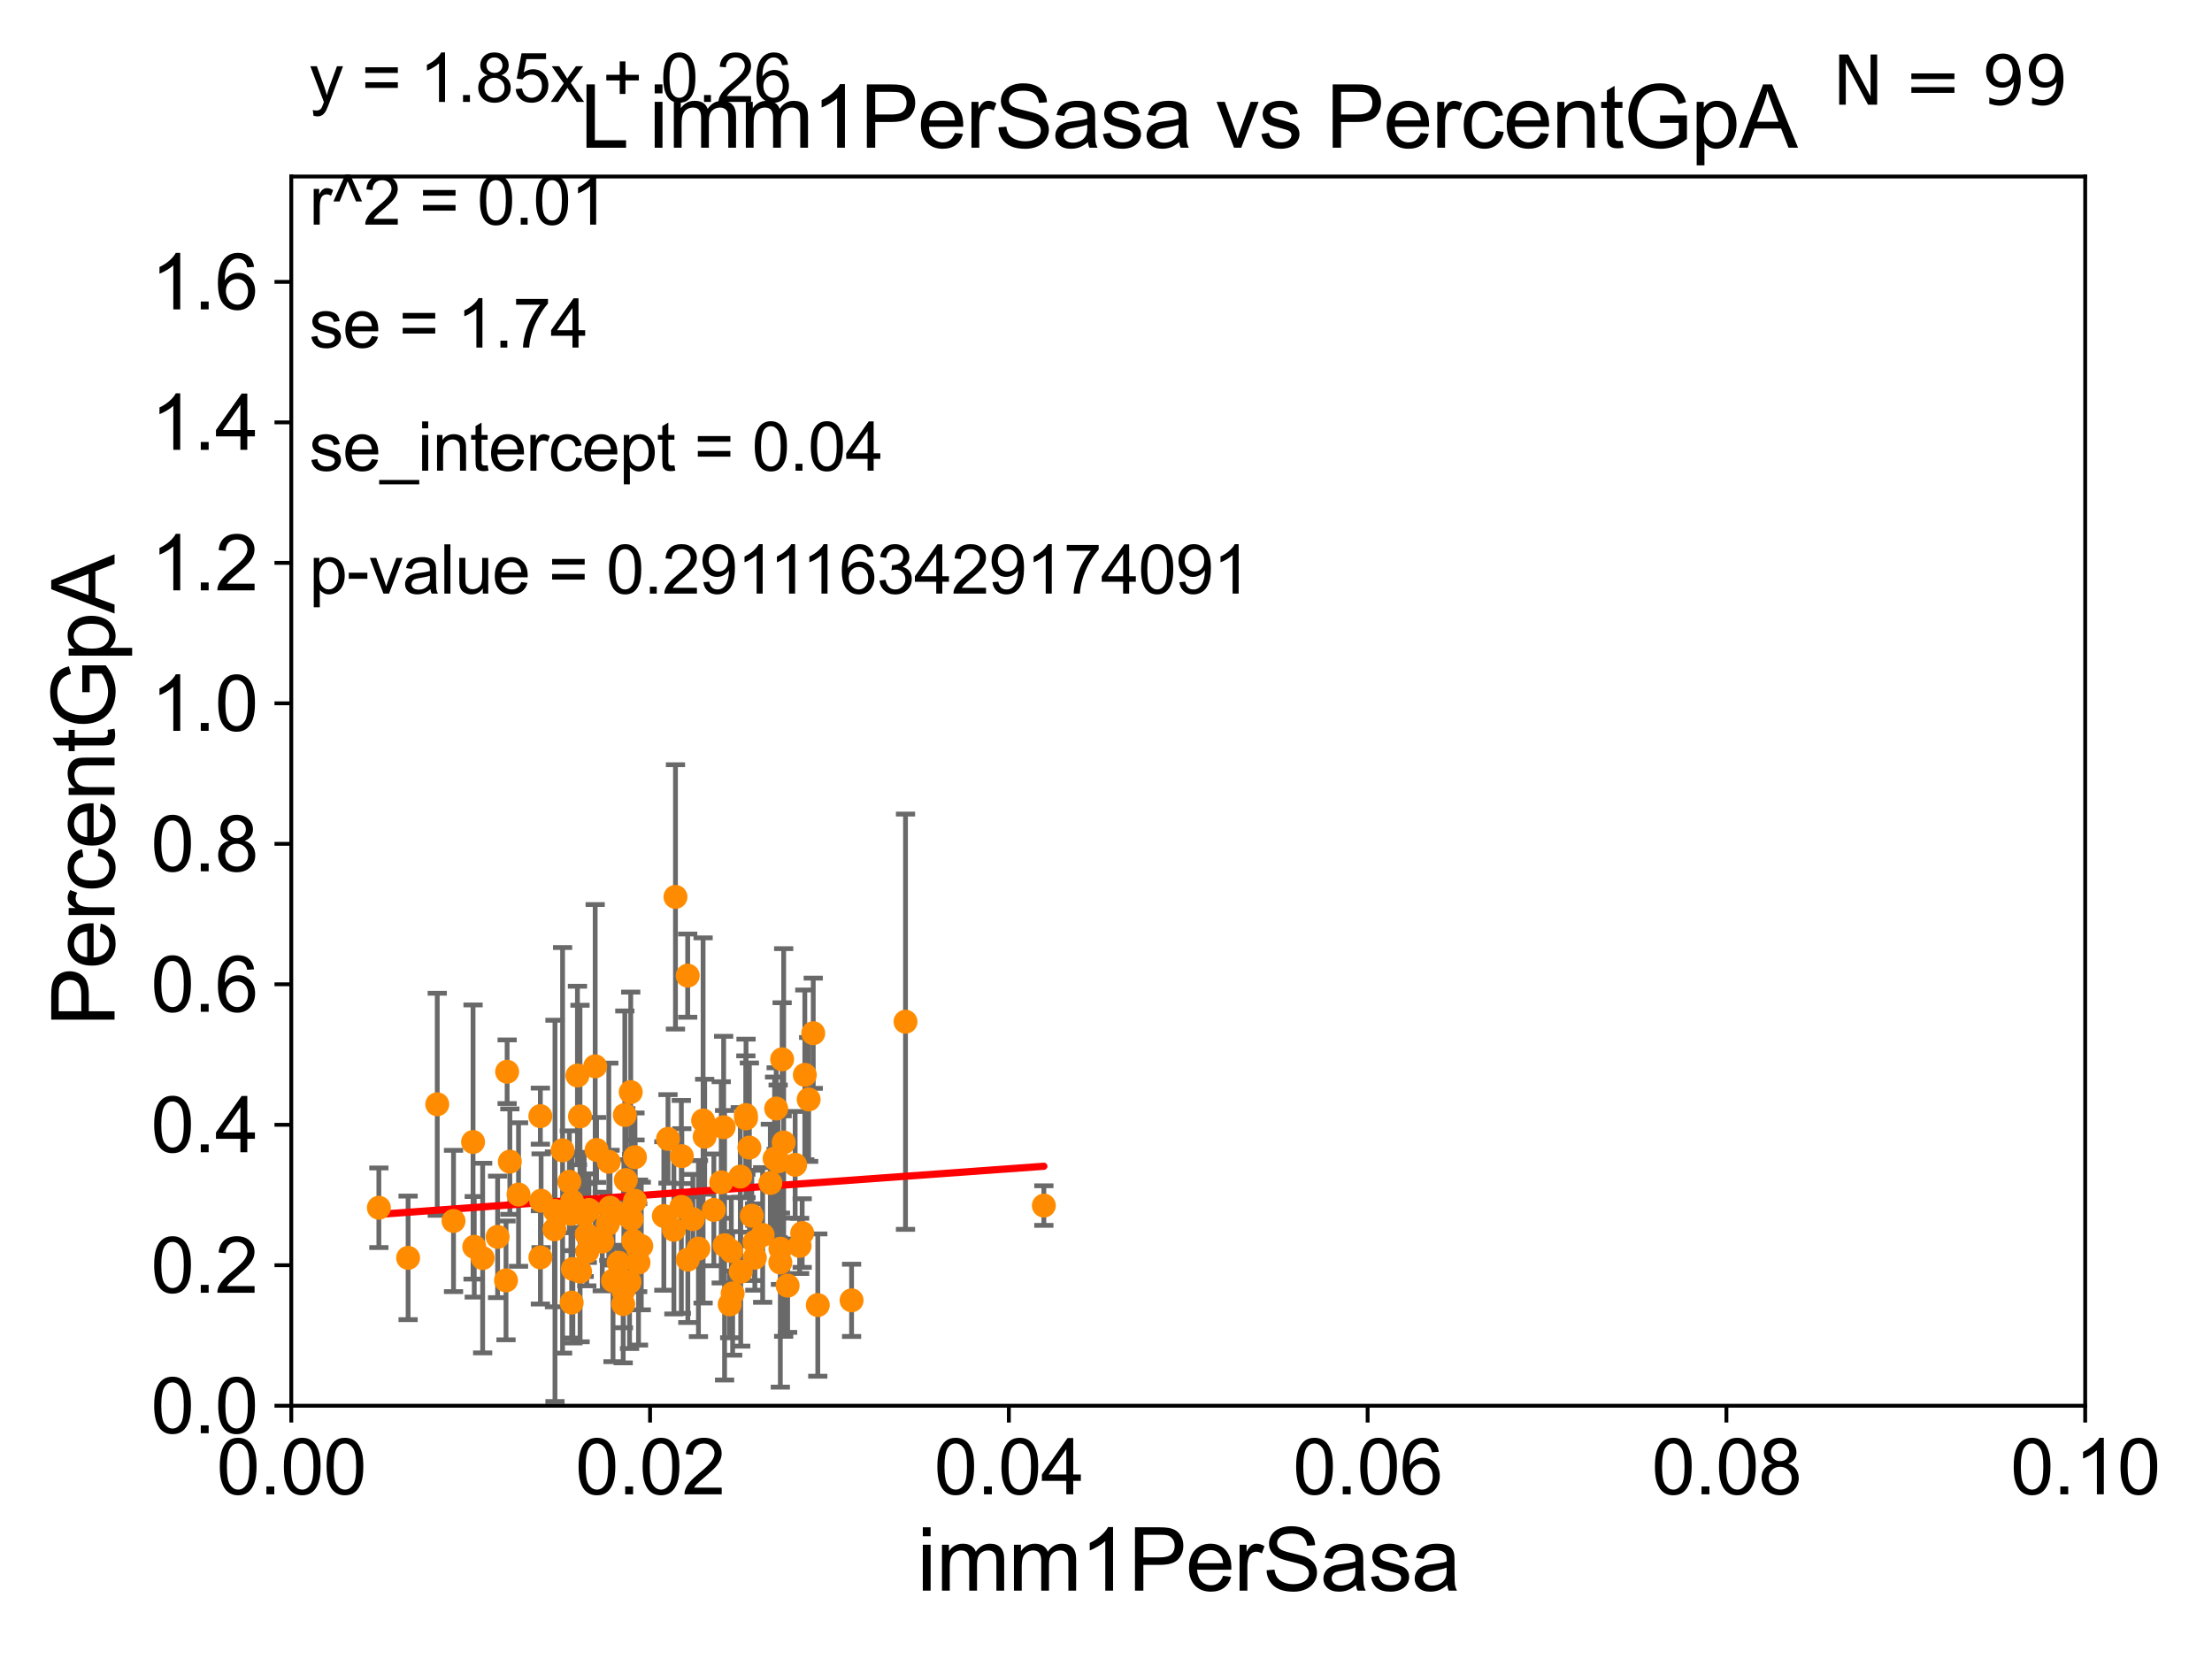 <?xml version="1.0" encoding="utf-8" standalone="no"?>
<!DOCTYPE svg PUBLIC "-//W3C//DTD SVG 1.1//EN"
  "http://www.w3.org/Graphics/SVG/1.1/DTD/svg11.dtd">
<svg xmlns:xlink="http://www.w3.org/1999/xlink" width="460.8pt" height="345.6pt" viewBox="0 0 460.8 345.6" xmlns="http://www.w3.org/2000/svg" version="1.1">
 <defs>
  <style type="text/css">*{stroke-linejoin: round; stroke-linecap: butt}</style>
 </defs>
 <g id="figure_1">
  <g id="patch_1">
   <path d="M 0 345.6 
L 460.8 345.6 
L 460.8 0 
L 0 0 
z
" style="fill: #ffffff"/>
  </g>
  <g id="axes_1">
   <g id="patch_2">
    <path d="M 60.68 292.84 
L 434.385 292.84 
L 434.385 36.775 
L 60.68 36.775 
z
" style="fill: #ffffff"/>
   </g>
   <g id="PathCollection_1">
    <defs>
     <path id="m087245efb0" d="M 0 1.118 
C 0.297 1.118 0.581 1 0.791 0.791 
C 1 0.581 1.118 0.297 1.118 0 
C 1.118 -0.297 1 -0.581 0.791 -0.791 
C 0.581 -1 0.297 -1.118 0 -1.118 
C -0.297 -1.118 -0.581 -1 -0.791 -0.791 
C -1 -0.581 -1.118 -0.297 -1.118 0 
C -1.118 0.297 -1 0.581 -0.791 0.791 
C -0.581 1 -0.297 1.118 0 1.118 
z
" style="stroke: #ff8c00"/>
    </defs>
    <g clip-path="url(#pe2f78b39be)">
     <use xlink:href="#m087245efb0" x="168.457" y="229.035" style="fill: #ff8c00; stroke: #ff8c00"/>
     <use xlink:href="#m087245efb0" x="127.086" y="251.568" style="fill: #ff8c00; stroke: #ff8c00"/>
     <use xlink:href="#m087245efb0" x="150.943" y="259.41" style="fill: #ff8c00; stroke: #ff8c00"/>
     <use xlink:href="#m087245efb0" x="119.338" y="264.352" style="fill: #ff8c00; stroke: #ff8c00"/>
     <use xlink:href="#m087245efb0" x="129.871" y="268.894" style="fill: #ff8c00; stroke: #ff8c00"/>
     <use xlink:href="#m087245efb0" x="158.878" y="257.264" style="fill: #ff8c00; stroke: #ff8c00"/>
     <use xlink:href="#m087245efb0" x="133.589" y="259.567" style="fill: #ff8c00; stroke: #ff8c00"/>
     <use xlink:href="#m087245efb0" x="154.306" y="264.918" style="fill: #ff8c00; stroke: #ff8c00"/>
     <use xlink:href="#m087245efb0" x="125.459" y="258.632" style="fill: #ff8c00; stroke: #ff8c00"/>
     <use xlink:href="#m087245efb0" x="121.696" y="252.991" style="fill: #ff8c00; stroke: #ff8c00"/>
     <use xlink:href="#m087245efb0" x="217.455" y="251.144" style="fill: #ff8c00; stroke: #ff8c00"/>
     <use xlink:href="#m087245efb0" x="122.342" y="260.73" style="fill: #ff8c00; stroke: #ff8c00"/>
     <use xlink:href="#m087245efb0" x="143.289" y="262.405" style="fill: #ff8c00; stroke: #ff8c00"/>
     <use xlink:href="#m087245efb0" x="162.106" y="241.934" style="fill: #ff8c00; stroke: #ff8c00"/>
     <use xlink:href="#m087245efb0" x="128.868" y="263.043" style="fill: #ff8c00; stroke: #ff8c00"/>
     <use xlink:href="#m087245efb0" x="152.343" y="260.63" style="fill: #ff8c00; stroke: #ff8c00"/>
     <use xlink:href="#m087245efb0" x="170.361" y="271.869" style="fill: #ff8c00; stroke: #ff8c00"/>
     <use xlink:href="#m087245efb0" x="145.497" y="260.105" style="fill: #ff8c00; stroke: #ff8c00"/>
     <use xlink:href="#m087245efb0" x="152.624" y="269.441" style="fill: #ff8c00; stroke: #ff8c00"/>
     <use xlink:href="#m087245efb0" x="163.255" y="237.999" style="fill: #ff8c00; stroke: #ff8c00"/>
     <use xlink:href="#m087245efb0" x="162.58" y="260.133" style="fill: #ff8c00; stroke: #ff8c00"/>
     <use xlink:href="#m087245efb0" x="118.936" y="252.871" style="fill: #ff8c00; stroke: #ff8c00"/>
     <use xlink:href="#m087245efb0" x="146.797" y="236.801" style="fill: #ff8c00; stroke: #ff8c00"/>
     <use xlink:href="#m087245efb0" x="141.935" y="251.415" style="fill: #ff8c00; stroke: #ff8c00"/>
     <use xlink:href="#m087245efb0" x="155.412" y="232.979" style="fill: #ff8c00; stroke: #ff8c00"/>
     <use xlink:href="#m087245efb0" x="120.823" y="232.572" style="fill: #ff8c00; stroke: #ff8c00"/>
     <use xlink:href="#m087245efb0" x="123.988" y="222.136" style="fill: #ff8c00; stroke: #ff8c00"/>
     <use xlink:href="#m087245efb0" x="132.275" y="241.061" style="fill: #ff8c00; stroke: #ff8c00"/>
     <use xlink:href="#m087245efb0" x="140.387" y="256.194" style="fill: #ff8c00; stroke: #ff8c00"/>
     <use xlink:href="#m087245efb0" x="155.376" y="232.291" style="fill: #ff8c00; stroke: #ff8c00"/>
     <use xlink:href="#m087245efb0" x="167.109" y="256.866" style="fill: #ff8c00; stroke: #ff8c00"/>
     <use xlink:href="#m087245efb0" x="166.58" y="259.543" style="fill: #ff8c00; stroke: #ff8c00"/>
     <use xlink:href="#m087245efb0" x="162.557" y="263.003" style="fill: #ff8c00; stroke: #ff8c00"/>
     <use xlink:href="#m087245efb0" x="122.681" y="252.045" style="fill: #ff8c00; stroke: #ff8c00"/>
     <use xlink:href="#m087245efb0" x="177.4" y="270.882" style="fill: #ff8c00; stroke: #ff8c00"/>
     <use xlink:href="#m087245efb0" x="164.079" y="267.823" style="fill: #ff8c00; stroke: #ff8c00"/>
     <use xlink:href="#m087245efb0" x="130.369" y="245.828" style="fill: #ff8c00; stroke: #ff8c00"/>
     <use xlink:href="#m087245efb0" x="150.244" y="246.304" style="fill: #ff8c00; stroke: #ff8c00"/>
     <use xlink:href="#m087245efb0" x="160.476" y="246.435" style="fill: #ff8c00; stroke: #ff8c00"/>
     <use xlink:href="#m087245efb0" x="152.01" y="271.729" style="fill: #ff8c00; stroke: #ff8c00"/>
     <use xlink:href="#m087245efb0" x="124.28" y="239.556" style="fill: #ff8c00; stroke: #ff8c00"/>
     <use xlink:href="#m087245efb0" x="161.36" y="241.343" style="fill: #ff8c00; stroke: #ff8c00"/>
     <use xlink:href="#m087245efb0" x="148.707" y="252.041" style="fill: #ff8c00; stroke: #ff8c00"/>
     <use xlink:href="#m087245efb0" x="146.469" y="233.413" style="fill: #ff8c00; stroke: #ff8c00"/>
     <use xlink:href="#m087245efb0" x="131.146" y="267.078" style="fill: #ff8c00; stroke: #ff8c00"/>
     <use xlink:href="#m087245efb0" x="154.215" y="245.109" style="fill: #ff8c00; stroke: #ff8c00"/>
     <use xlink:href="#m087245efb0" x="169.414" y="215.238" style="fill: #ff8c00; stroke: #ff8c00"/>
     <use xlink:href="#m087245efb0" x="167.659" y="223.915" style="fill: #ff8c00; stroke: #ff8c00"/>
     <use xlink:href="#m087245efb0" x="143.261" y="203.239" style="fill: #ff8c00; stroke: #ff8c00"/>
     <use xlink:href="#m087245efb0" x="132.84" y="259.913" style="fill: #ff8c00; stroke: #ff8c00"/>
     <use xlink:href="#m087245efb0" x="119.089" y="271.352" style="fill: #ff8c00; stroke: #ff8c00"/>
     <use xlink:href="#m087245efb0" x="157.249" y="262.01" style="fill: #ff8c00; stroke: #ff8c00"/>
     <use xlink:href="#m087245efb0" x="112.574" y="261.941" style="fill: #ff8c00; stroke: #ff8c00"/>
     <use xlink:href="#m087245efb0" x="188.633" y="212.841" style="fill: #ff8c00; stroke: #ff8c00"/>
     <use xlink:href="#m087245efb0" x="144.34" y="253.967" style="fill: #ff8c00; stroke: #ff8c00"/>
     <use xlink:href="#m087245efb0" x="157.186" y="258.768" style="fill: #ff8c00; stroke: #ff8c00"/>
     <use xlink:href="#m087245efb0" x="156.108" y="239.066" style="fill: #ff8c00; stroke: #ff8c00"/>
     <use xlink:href="#m087245efb0" x="140.713" y="186.841" style="fill: #ff8c00; stroke: #ff8c00"/>
     <use xlink:href="#m087245efb0" x="129.96" y="252.869" style="fill: #ff8c00; stroke: #ff8c00"/>
     <use xlink:href="#m087245efb0" x="127.702" y="266.783" style="fill: #ff8c00; stroke: #ff8c00"/>
     <use xlink:href="#m087245efb0" x="119.187" y="250.274" style="fill: #ff8c00; stroke: #ff8c00"/>
     <use xlink:href="#m087245efb0" x="120.295" y="224.046" style="fill: #ff8c00; stroke: #ff8c00"/>
     <use xlink:href="#m087245efb0" x="138.29" y="253.312" style="fill: #ff8c00; stroke: #ff8c00"/>
     <use xlink:href="#m087245efb0" x="100.547" y="262.075" style="fill: #ff8c00; stroke: #ff8c00"/>
     <use xlink:href="#m087245efb0" x="85.016" y="262.035" style="fill: #ff8c00; stroke: #ff8c00"/>
     <use xlink:href="#m087245efb0" x="131.392" y="227.51" style="fill: #ff8c00; stroke: #ff8c00"/>
     <use xlink:href="#m087245efb0" x="112.721" y="250.132" style="fill: #ff8c00; stroke: #ff8c00"/>
     <use xlink:href="#m087245efb0" x="108.02" y="248.845" style="fill: #ff8c00; stroke: #ff8c00"/>
     <use xlink:href="#m087245efb0" x="122.241" y="257.195" style="fill: #ff8c00; stroke: #ff8c00"/>
     <use xlink:href="#m087245efb0" x="150.747" y="234.829" style="fill: #ff8c00; stroke: #ff8c00"/>
     <use xlink:href="#m087245efb0" x="118.61" y="246.186" style="fill: #ff8c00; stroke: #ff8c00"/>
     <use xlink:href="#m087245efb0" x="162.932" y="220.673" style="fill: #ff8c00; stroke: #ff8c00"/>
     <use xlink:href="#m087245efb0" x="112.564" y="232.508" style="fill: #ff8c00; stroke: #ff8c00"/>
     <use xlink:href="#m087245efb0" x="126.627" y="255" style="fill: #ff8c00; stroke: #ff8c00"/>
     <use xlink:href="#m087245efb0" x="131.934" y="258.511" style="fill: #ff8c00; stroke: #ff8c00"/>
     <use xlink:href="#m087245efb0" x="115.507" y="256.094" style="fill: #ff8c00; stroke: #ff8c00"/>
     <use xlink:href="#m087245efb0" x="139.154" y="237.253" style="fill: #ff8c00; stroke: #ff8c00"/>
     <use xlink:href="#m087245efb0" x="120.844" y="264.89" style="fill: #ff8c00; stroke: #ff8c00"/>
     <use xlink:href="#m087245efb0" x="103.663" y="257.665" style="fill: #ff8c00; stroke: #ff8c00"/>
     <use xlink:href="#m087245efb0" x="115.613" y="252.247" style="fill: #ff8c00; stroke: #ff8c00"/>
     <use xlink:href="#m087245efb0" x="126.825" y="242.017" style="fill: #ff8c00; stroke: #ff8c00"/>
     <use xlink:href="#m087245efb0" x="130.163" y="232.272" style="fill: #ff8c00; stroke: #ff8c00"/>
     <use xlink:href="#m087245efb0" x="117.197" y="239.633" style="fill: #ff8c00; stroke: #ff8c00"/>
     <use xlink:href="#m087245efb0" x="165.646" y="242.651" style="fill: #ff8c00; stroke: #ff8c00"/>
     <use xlink:href="#m087245efb0" x="132.286" y="250.151" style="fill: #ff8c00; stroke: #ff8c00"/>
     <use xlink:href="#m087245efb0" x="98.797" y="259.734" style="fill: #ff8c00; stroke: #ff8c00"/>
     <use xlink:href="#m087245efb0" x="91.088" y="230.042" style="fill: #ff8c00; stroke: #ff8c00"/>
     <use xlink:href="#m087245efb0" x="94.478" y="254.347" style="fill: #ff8c00; stroke: #ff8c00"/>
     <use xlink:href="#m087245efb0" x="156.613" y="253.254" style="fill: #ff8c00; stroke: #ff8c00"/>
     <use xlink:href="#m087245efb0" x="129.824" y="271.66" style="fill: #ff8c00; stroke: #ff8c00"/>
     <use xlink:href="#m087245efb0" x="133.011" y="263.007" style="fill: #ff8c00; stroke: #ff8c00"/>
     <use xlink:href="#m087245efb0" x="142.038" y="240.841" style="fill: #ff8c00; stroke: #ff8c00"/>
     <use xlink:href="#m087245efb0" x="105.644" y="223.262" style="fill: #ff8c00; stroke: #ff8c00"/>
     <use xlink:href="#m087245efb0" x="131.575" y="253.941" style="fill: #ff8c00; stroke: #ff8c00"/>
     <use xlink:href="#m087245efb0" x="161.694" y="230.927" style="fill: #ff8c00; stroke: #ff8c00"/>
     <use xlink:href="#m087245efb0" x="78.924" y="251.594" style="fill: #ff8c00; stroke: #ff8c00"/>
     <use xlink:href="#m087245efb0" x="106.21" y="241.991" style="fill: #ff8c00; stroke: #ff8c00"/>
     <use xlink:href="#m087245efb0" x="105.411" y="266.729" style="fill: #ff8c00; stroke: #ff8c00"/>
     <use xlink:href="#m087245efb0" x="98.546" y="237.902" style="fill: #ff8c00; stroke: #ff8c00"/>
    </g>
   </g>
   <g id="matplotlib.axis_1">
    <g id="xtick_1">
     <g id="line2d_1">
      <defs>
       <path id="m7c390749be" d="M 0 0 
L 0 3.5 
" style="stroke: #000000; stroke-width: 0.8"/>
      </defs>
      <g>
       <use xlink:href="#m7c390749be" x="60.68" y="292.84" style="stroke: #000000; stroke-width: 0.8"/>
      </g>
     </g>
     <g id="text_1">
      <!-- 0.00 -->
      <g transform="translate(45.111 311.293)scale(0.16 -0.16)">
       <defs>
        <path id="ArialMT-30" d="M 266 2259 
Q 266 3072 433 3567 
Q 600 4063 929 4331 
Q 1259 4600 1759 4600 
Q 2128 4600 2406 4451 
Q 2684 4303 2865 4023 
Q 3047 3744 3150 3342 
Q 3253 2941 3253 2259 
Q 3253 1453 3087 958 
Q 2922 463 2592 192 
Q 2263 -78 1759 -78 
Q 1097 -78 719 397 
Q 266 969 266 2259 
z
M 844 2259 
Q 844 1131 1108 757 
Q 1372 384 1759 384 
Q 2147 384 2411 759 
Q 2675 1134 2675 2259 
Q 2675 3391 2411 3762 
Q 2147 4134 1753 4134 
Q 1366 4134 1134 3806 
Q 844 3388 844 2259 
z
" transform="scale(0.016)"/>
        <path id="ArialMT-2e" d="M 581 0 
L 581 641 
L 1222 641 
L 1222 0 
L 581 0 
z
" transform="scale(0.016)"/>
       </defs>
       <use xlink:href="#ArialMT-30"/>
       <use xlink:href="#ArialMT-2e" x="55.615"/>
       <use xlink:href="#ArialMT-30" x="83.398"/>
       <use xlink:href="#ArialMT-30" x="139.014"/>
      </g>
     </g>
    </g>
    <g id="xtick_2">
     <g id="line2d_2">
      <g>
       <use xlink:href="#m7c390749be" x="135.421" y="292.84" style="stroke: #000000; stroke-width: 0.8"/>
      </g>
     </g>
     <g id="text_2">
      <!-- 0.02 -->
      <g transform="translate(119.852 311.293)scale(0.16 -0.16)">
       <defs>
        <path id="ArialMT-32" d="M 3222 541 
L 3222 0 
L 194 0 
Q 188 203 259 391 
Q 375 700 629 1000 
Q 884 1300 1366 1694 
Q 2113 2306 2375 2664 
Q 2638 3022 2638 3341 
Q 2638 3675 2398 3904 
Q 2159 4134 1775 4134 
Q 1369 4134 1125 3890 
Q 881 3647 878 3216 
L 300 3275 
Q 359 3922 746 4261 
Q 1134 4600 1788 4600 
Q 2447 4600 2831 4234 
Q 3216 3869 3216 3328 
Q 3216 3053 3103 2787 
Q 2991 2522 2730 2228 
Q 2469 1934 1863 1422 
Q 1356 997 1212 845 
Q 1069 694 975 541 
L 3222 541 
z
" transform="scale(0.016)"/>
       </defs>
       <use xlink:href="#ArialMT-30"/>
       <use xlink:href="#ArialMT-2e" x="55.615"/>
       <use xlink:href="#ArialMT-30" x="83.398"/>
       <use xlink:href="#ArialMT-32" x="139.014"/>
      </g>
     </g>
    </g>
    <g id="xtick_3">
     <g id="line2d_3">
      <g>
       <use xlink:href="#m7c390749be" x="210.162" y="292.84" style="stroke: #000000; stroke-width: 0.8"/>
      </g>
     </g>
     <g id="text_3">
      <!-- 0.04 -->
      <g transform="translate(194.593 311.293)scale(0.16 -0.16)">
       <defs>
        <path id="ArialMT-34" d="M 2069 0 
L 2069 1097 
L 81 1097 
L 81 1613 
L 2172 4581 
L 2631 4581 
L 2631 1613 
L 3250 1613 
L 3250 1097 
L 2631 1097 
L 2631 0 
L 2069 0 
z
M 2069 1613 
L 2069 3678 
L 634 1613 
L 2069 1613 
z
" transform="scale(0.016)"/>
       </defs>
       <use xlink:href="#ArialMT-30"/>
       <use xlink:href="#ArialMT-2e" x="55.615"/>
       <use xlink:href="#ArialMT-30" x="83.398"/>
       <use xlink:href="#ArialMT-34" x="139.014"/>
      </g>
     </g>
    </g>
    <g id="xtick_4">
     <g id="line2d_4">
      <g>
       <use xlink:href="#m7c390749be" x="284.903" y="292.84" style="stroke: #000000; stroke-width: 0.8"/>
      </g>
     </g>
     <g id="text_4">
      <!-- 0.06 -->
      <g transform="translate(269.334 311.293)scale(0.16 -0.16)">
       <defs>
        <path id="ArialMT-36" d="M 3184 3459 
L 2625 3416 
Q 2550 3747 2413 3897 
Q 2184 4138 1850 4138 
Q 1581 4138 1378 3988 
Q 1113 3794 959 3422 
Q 806 3050 800 2363 
Q 1003 2672 1297 2822 
Q 1591 2972 1913 2972 
Q 2475 2972 2870 2558 
Q 3266 2144 3266 1488 
Q 3266 1056 3080 686 
Q 2894 316 2569 119 
Q 2244 -78 1831 -78 
Q 1128 -78 684 439 
Q 241 956 241 2144 
Q 241 3472 731 4075 
Q 1159 4600 1884 4600 
Q 2425 4600 2770 4297 
Q 3116 3994 3184 3459 
z
M 888 1484 
Q 888 1194 1011 928 
Q 1134 663 1356 523 
Q 1578 384 1822 384 
Q 2178 384 2434 671 
Q 2691 959 2691 1453 
Q 2691 1928 2437 2201 
Q 2184 2475 1800 2475 
Q 1419 2475 1153 2201 
Q 888 1928 888 1484 
z
" transform="scale(0.016)"/>
       </defs>
       <use xlink:href="#ArialMT-30"/>
       <use xlink:href="#ArialMT-2e" x="55.615"/>
       <use xlink:href="#ArialMT-30" x="83.398"/>
       <use xlink:href="#ArialMT-36" x="139.014"/>
      </g>
     </g>
    </g>
    <g id="xtick_5">
     <g id="line2d_5">
      <g>
       <use xlink:href="#m7c390749be" x="359.644" y="292.84" style="stroke: #000000; stroke-width: 0.8"/>
      </g>
     </g>
     <g id="text_5">
      <!-- 0.08 -->
      <g transform="translate(344.075 311.293)scale(0.16 -0.16)">
       <defs>
        <path id="ArialMT-38" d="M 1131 2484 
Q 781 2613 612 2850 
Q 444 3088 444 3419 
Q 444 3919 803 4259 
Q 1163 4600 1759 4600 
Q 2359 4600 2725 4251 
Q 3091 3903 3091 3403 
Q 3091 3084 2923 2848 
Q 2756 2613 2416 2484 
Q 2838 2347 3058 2040 
Q 3278 1734 3278 1309 
Q 3278 722 2862 322 
Q 2447 -78 1769 -78 
Q 1091 -78 675 323 
Q 259 725 259 1325 
Q 259 1772 486 2073 
Q 713 2375 1131 2484 
z
M 1019 3438 
Q 1019 3113 1228 2906 
Q 1438 2700 1772 2700 
Q 2097 2700 2305 2904 
Q 2513 3109 2513 3406 
Q 2513 3716 2298 3927 
Q 2084 4138 1766 4138 
Q 1444 4138 1231 3931 
Q 1019 3725 1019 3438 
z
M 838 1322 
Q 838 1081 952 856 
Q 1066 631 1291 507 
Q 1516 384 1775 384 
Q 2178 384 2440 643 
Q 2703 903 2703 1303 
Q 2703 1709 2433 1975 
Q 2163 2241 1756 2241 
Q 1359 2241 1098 1978 
Q 838 1716 838 1322 
z
" transform="scale(0.016)"/>
       </defs>
       <use xlink:href="#ArialMT-30"/>
       <use xlink:href="#ArialMT-2e" x="55.615"/>
       <use xlink:href="#ArialMT-30" x="83.398"/>
       <use xlink:href="#ArialMT-38" x="139.014"/>
      </g>
     </g>
    </g>
    <g id="xtick_6">
     <g id="line2d_6">
      <g>
       <use xlink:href="#m7c390749be" x="434.385" y="292.84" style="stroke: #000000; stroke-width: 0.8"/>
      </g>
     </g>
     <g id="text_6">
      <!-- 0.10 -->
      <g transform="translate(418.816 311.293)scale(0.16 -0.16)">
       <defs>
        <path id="ArialMT-31" d="M 2384 0 
L 1822 0 
L 1822 3584 
Q 1619 3391 1289 3197 
Q 959 3003 697 2906 
L 697 3450 
Q 1169 3672 1522 3987 
Q 1875 4303 2022 4600 
L 2384 4600 
L 2384 0 
z
" transform="scale(0.016)"/>
       </defs>
       <use xlink:href="#ArialMT-30"/>
       <use xlink:href="#ArialMT-2e" x="55.615"/>
       <use xlink:href="#ArialMT-31" x="83.398"/>
       <use xlink:href="#ArialMT-30" x="139.014"/>
      </g>
     </g>
    </g>
    <g id="text_7">
     <!-- imm1PerSasa -->
     <g transform="translate(191.017 331.357)scale(0.18 -0.18)">
      <defs>
       <path id="ArialMT-69" d="M 425 3934 
L 425 4581 
L 988 4581 
L 988 3934 
L 425 3934 
z
M 425 0 
L 425 3319 
L 988 3319 
L 988 0 
L 425 0 
z
" transform="scale(0.016)"/>
       <path id="ArialMT-6d" d="M 422 0 
L 422 3319 
L 925 3319 
L 925 2853 
Q 1081 3097 1340 3245 
Q 1600 3394 1931 3394 
Q 2300 3394 2536 3241 
Q 2772 3088 2869 2813 
Q 3263 3394 3894 3394 
Q 4388 3394 4653 3120 
Q 4919 2847 4919 2278 
L 4919 0 
L 4359 0 
L 4359 2091 
Q 4359 2428 4304 2576 
Q 4250 2725 4106 2815 
Q 3963 2906 3769 2906 
Q 3419 2906 3187 2673 
Q 2956 2441 2956 1928 
L 2956 0 
L 2394 0 
L 2394 2156 
Q 2394 2531 2256 2718 
Q 2119 2906 1806 2906 
Q 1569 2906 1367 2781 
Q 1166 2656 1075 2415 
Q 984 2175 984 1722 
L 984 0 
L 422 0 
z
" transform="scale(0.016)"/>
       <path id="ArialMT-50" d="M 494 0 
L 494 4581 
L 2222 4581 
Q 2678 4581 2919 4538 
Q 3256 4481 3484 4323 
Q 3713 4166 3852 3881 
Q 3991 3597 3991 3256 
Q 3991 2672 3619 2267 
Q 3247 1863 2275 1863 
L 1100 1863 
L 1100 0 
L 494 0 
z
M 1100 2403 
L 2284 2403 
Q 2872 2403 3119 2622 
Q 3366 2841 3366 3238 
Q 3366 3525 3220 3729 
Q 3075 3934 2838 4000 
Q 2684 4041 2272 4041 
L 1100 4041 
L 1100 2403 
z
" transform="scale(0.016)"/>
       <path id="ArialMT-65" d="M 2694 1069 
L 3275 997 
Q 3138 488 2766 206 
Q 2394 -75 1816 -75 
Q 1088 -75 661 373 
Q 234 822 234 1631 
Q 234 2469 665 2931 
Q 1097 3394 1784 3394 
Q 2450 3394 2872 2941 
Q 3294 2488 3294 1666 
Q 3294 1616 3291 1516 
L 816 1516 
Q 847 969 1125 678 
Q 1403 388 1819 388 
Q 2128 388 2347 550 
Q 2566 713 2694 1069 
z
M 847 1978 
L 2700 1978 
Q 2663 2397 2488 2606 
Q 2219 2931 1791 2931 
Q 1403 2931 1139 2672 
Q 875 2413 847 1978 
z
" transform="scale(0.016)"/>
       <path id="ArialMT-72" d="M 416 0 
L 416 3319 
L 922 3319 
L 922 2816 
Q 1116 3169 1280 3281 
Q 1444 3394 1641 3394 
Q 1925 3394 2219 3213 
L 2025 2691 
Q 1819 2813 1613 2813 
Q 1428 2813 1281 2702 
Q 1134 2591 1072 2394 
Q 978 2094 978 1738 
L 978 0 
L 416 0 
z
" transform="scale(0.016)"/>
       <path id="ArialMT-53" d="M 288 1472 
L 859 1522 
Q 900 1178 1048 958 
Q 1197 738 1509 602 
Q 1822 466 2213 466 
Q 2559 466 2825 569 
Q 3091 672 3220 851 
Q 3350 1031 3350 1244 
Q 3350 1459 3225 1620 
Q 3100 1781 2813 1891 
Q 2628 1963 1997 2114 
Q 1366 2266 1113 2400 
Q 784 2572 623 2826 
Q 463 3081 463 3397 
Q 463 3744 659 4045 
Q 856 4347 1234 4503 
Q 1613 4659 2075 4659 
Q 2584 4659 2973 4495 
Q 3363 4331 3572 4012 
Q 3781 3694 3797 3291 
L 3216 3247 
Q 3169 3681 2898 3903 
Q 2628 4125 2100 4125 
Q 1550 4125 1298 3923 
Q 1047 3722 1047 3438 
Q 1047 3191 1225 3031 
Q 1400 2872 2139 2705 
Q 2878 2538 3153 2413 
Q 3553 2228 3743 1945 
Q 3934 1663 3934 1294 
Q 3934 928 3725 604 
Q 3516 281 3123 101 
Q 2731 -78 2241 -78 
Q 1619 -78 1198 103 
Q 778 284 539 648 
Q 300 1013 288 1472 
z
" transform="scale(0.016)"/>
       <path id="ArialMT-61" d="M 2588 409 
Q 2275 144 1986 34 
Q 1697 -75 1366 -75 
Q 819 -75 525 192 
Q 231 459 231 875 
Q 231 1119 342 1320 
Q 453 1522 633 1644 
Q 813 1766 1038 1828 
Q 1203 1872 1538 1913 
Q 2219 1994 2541 2106 
Q 2544 2222 2544 2253 
Q 2544 2597 2384 2738 
Q 2169 2928 1744 2928 
Q 1347 2928 1158 2789 
Q 969 2650 878 2297 
L 328 2372 
Q 403 2725 575 2942 
Q 747 3159 1072 3276 
Q 1397 3394 1825 3394 
Q 2250 3394 2515 3294 
Q 2781 3194 2906 3042 
Q 3031 2891 3081 2659 
Q 3109 2516 3109 2141 
L 3109 1391 
Q 3109 606 3145 398 
Q 3181 191 3288 0 
L 2700 0 
Q 2613 175 2588 409 
z
M 2541 1666 
Q 2234 1541 1622 1453 
Q 1275 1403 1131 1340 
Q 988 1278 909 1158 
Q 831 1038 831 891 
Q 831 666 1001 516 
Q 1172 366 1500 366 
Q 1825 366 2078 508 
Q 2331 650 2450 897 
Q 2541 1088 2541 1459 
L 2541 1666 
z
" transform="scale(0.016)"/>
       <path id="ArialMT-73" d="M 197 991 
L 753 1078 
Q 800 744 1014 566 
Q 1228 388 1613 388 
Q 2000 388 2187 545 
Q 2375 703 2375 916 
Q 2375 1106 2209 1216 
Q 2094 1291 1634 1406 
Q 1016 1563 777 1677 
Q 538 1791 414 1992 
Q 291 2194 291 2438 
Q 291 2659 392 2848 
Q 494 3038 669 3163 
Q 800 3259 1026 3326 
Q 1253 3394 1513 3394 
Q 1903 3394 2198 3281 
Q 2494 3169 2634 2976 
Q 2775 2784 2828 2463 
L 2278 2388 
Q 2241 2644 2061 2787 
Q 1881 2931 1553 2931 
Q 1166 2931 1000 2803 
Q 834 2675 834 2503 
Q 834 2394 903 2306 
Q 972 2216 1119 2156 
Q 1203 2125 1616 2013 
Q 2213 1853 2448 1751 
Q 2684 1650 2818 1456 
Q 2953 1263 2953 975 
Q 2953 694 2789 445 
Q 2625 197 2315 61 
Q 2006 -75 1616 -75 
Q 969 -75 630 194 
Q 291 463 197 991 
z
" transform="scale(0.016)"/>
      </defs>
      <use xlink:href="#ArialMT-69"/>
      <use xlink:href="#ArialMT-6d" x="22.217"/>
      <use xlink:href="#ArialMT-6d" x="105.518"/>
      <use xlink:href="#ArialMT-31" x="188.818"/>
      <use xlink:href="#ArialMT-50" x="244.434"/>
      <use xlink:href="#ArialMT-65" x="311.133"/>
      <use xlink:href="#ArialMT-72" x="366.748"/>
      <use xlink:href="#ArialMT-53" x="400.049"/>
      <use xlink:href="#ArialMT-61" x="466.748"/>
      <use xlink:href="#ArialMT-73" x="522.363"/>
      <use xlink:href="#ArialMT-61" x="572.363"/>
     </g>
    </g>
   </g>
   <g id="matplotlib.axis_2">
    <g id="ytick_1">
     <g id="line2d_7">
      <defs>
       <path id="m2361602185" d="M 0 0 
L -3.5 0 
" style="stroke: #000000; stroke-width: 0.8"/>
      </defs>
      <g>
       <use xlink:href="#m2361602185" x="60.68" y="292.84" style="stroke: #000000; stroke-width: 0.8"/>
      </g>
     </g>
     <g id="text_8">
      <!-- 0.0 -->
      <g transform="translate(31.44 298.566)scale(0.16 -0.16)">
       <use xlink:href="#ArialMT-30"/>
       <use xlink:href="#ArialMT-2e" x="55.615"/>
       <use xlink:href="#ArialMT-30" x="83.398"/>
      </g>
     </g>
    </g>
    <g id="ytick_2">
     <g id="line2d_8">
      <g>
       <use xlink:href="#m2361602185" x="60.68" y="263.575" style="stroke: #000000; stroke-width: 0.8"/>
      </g>
     </g>
     <g id="text_9">
      <!-- 0.2 -->
      <g transform="translate(31.44 269.302)scale(0.16 -0.16)">
       <use xlink:href="#ArialMT-30"/>
       <use xlink:href="#ArialMT-2e" x="55.615"/>
       <use xlink:href="#ArialMT-32" x="83.398"/>
      </g>
     </g>
    </g>
    <g id="ytick_3">
     <g id="line2d_9">
      <g>
       <use xlink:href="#m2361602185" x="60.68" y="234.311" style="stroke: #000000; stroke-width: 0.8"/>
      </g>
     </g>
     <g id="text_10">
      <!-- 0.4 -->
      <g transform="translate(31.44 240.037)scale(0.16 -0.16)">
       <use xlink:href="#ArialMT-30"/>
       <use xlink:href="#ArialMT-2e" x="55.615"/>
       <use xlink:href="#ArialMT-34" x="83.398"/>
      </g>
     </g>
    </g>
    <g id="ytick_4">
     <g id="line2d_10">
      <g>
       <use xlink:href="#m2361602185" x="60.68" y="205.046" style="stroke: #000000; stroke-width: 0.8"/>
      </g>
     </g>
     <g id="text_11">
      <!-- 0.6 -->
      <g transform="translate(31.44 210.772)scale(0.16 -0.16)">
       <use xlink:href="#ArialMT-30"/>
       <use xlink:href="#ArialMT-2e" x="55.615"/>
       <use xlink:href="#ArialMT-36" x="83.398"/>
      </g>
     </g>
    </g>
    <g id="ytick_5">
     <g id="line2d_11">
      <g>
       <use xlink:href="#m2361602185" x="60.68" y="175.782" style="stroke: #000000; stroke-width: 0.8"/>
      </g>
     </g>
     <g id="text_12">
      <!-- 0.8 -->
      <g transform="translate(31.44 181.508)scale(0.16 -0.16)">
       <use xlink:href="#ArialMT-30"/>
       <use xlink:href="#ArialMT-2e" x="55.615"/>
       <use xlink:href="#ArialMT-38" x="83.398"/>
      </g>
     </g>
    </g>
    <g id="ytick_6">
     <g id="line2d_12">
      <g>
       <use xlink:href="#m2361602185" x="60.68" y="146.517" style="stroke: #000000; stroke-width: 0.8"/>
      </g>
     </g>
     <g id="text_13">
      <!-- 1.0 -->
      <g transform="translate(31.44 152.243)scale(0.16 -0.16)">
       <use xlink:href="#ArialMT-31"/>
       <use xlink:href="#ArialMT-2e" x="55.615"/>
       <use xlink:href="#ArialMT-30" x="83.398"/>
      </g>
     </g>
    </g>
    <g id="ytick_7">
     <g id="line2d_13">
      <g>
       <use xlink:href="#m2361602185" x="60.68" y="117.252" style="stroke: #000000; stroke-width: 0.8"/>
      </g>
     </g>
     <g id="text_14">
      <!-- 1.2 -->
      <g transform="translate(31.44 122.979)scale(0.16 -0.16)">
       <use xlink:href="#ArialMT-31"/>
       <use xlink:href="#ArialMT-2e" x="55.615"/>
       <use xlink:href="#ArialMT-32" x="83.398"/>
      </g>
     </g>
    </g>
    <g id="ytick_8">
     <g id="line2d_14">
      <g>
       <use xlink:href="#m2361602185" x="60.68" y="87.988" style="stroke: #000000; stroke-width: 0.8"/>
      </g>
     </g>
     <g id="text_15">
      <!-- 1.4 -->
      <g transform="translate(31.44 93.714)scale(0.16 -0.16)">
       <use xlink:href="#ArialMT-31"/>
       <use xlink:href="#ArialMT-2e" x="55.615"/>
       <use xlink:href="#ArialMT-34" x="83.398"/>
      </g>
     </g>
    </g>
    <g id="ytick_9">
     <g id="line2d_15">
      <g>
       <use xlink:href="#m2361602185" x="60.68" y="58.723" style="stroke: #000000; stroke-width: 0.8"/>
      </g>
     </g>
     <g id="text_16">
      <!-- 1.6 -->
      <g transform="translate(31.44 64.45)scale(0.16 -0.16)">
       <use xlink:href="#ArialMT-31"/>
       <use xlink:href="#ArialMT-2e" x="55.615"/>
       <use xlink:href="#ArialMT-36" x="83.398"/>
      </g>
     </g>
    </g>
    <g id="text_17">
     <!-- PercentGpA -->
     <g transform="translate(23.863 213.831)rotate(-90)scale(0.18 -0.18)">
      <defs>
       <path id="ArialMT-63" d="M 2588 1216 
L 3141 1144 
Q 3050 572 2676 248 
Q 2303 -75 1759 -75 
Q 1078 -75 664 370 
Q 250 816 250 1647 
Q 250 2184 428 2587 
Q 606 2991 970 3192 
Q 1334 3394 1763 3394 
Q 2303 3394 2647 3120 
Q 2991 2847 3088 2344 
L 2541 2259 
Q 2463 2594 2264 2762 
Q 2066 2931 1784 2931 
Q 1359 2931 1093 2626 
Q 828 2322 828 1663 
Q 828 994 1084 691 
Q 1341 388 1753 388 
Q 2084 388 2306 591 
Q 2528 794 2588 1216 
z
" transform="scale(0.016)"/>
       <path id="ArialMT-6e" d="M 422 0 
L 422 3319 
L 928 3319 
L 928 2847 
Q 1294 3394 1984 3394 
Q 2284 3394 2536 3286 
Q 2788 3178 2913 3003 
Q 3038 2828 3088 2588 
Q 3119 2431 3119 2041 
L 3119 0 
L 2556 0 
L 2556 2019 
Q 2556 2363 2490 2533 
Q 2425 2703 2258 2804 
Q 2091 2906 1866 2906 
Q 1506 2906 1245 2678 
Q 984 2450 984 1813 
L 984 0 
L 422 0 
z
" transform="scale(0.016)"/>
       <path id="ArialMT-74" d="M 1650 503 
L 1731 6 
Q 1494 -44 1306 -44 
Q 1000 -44 831 53 
Q 663 150 594 308 
Q 525 466 525 972 
L 525 2881 
L 113 2881 
L 113 3319 
L 525 3319 
L 525 4141 
L 1084 4478 
L 1084 3319 
L 1650 3319 
L 1650 2881 
L 1084 2881 
L 1084 941 
Q 1084 700 1114 631 
Q 1144 563 1211 522 
Q 1278 481 1403 481 
Q 1497 481 1650 503 
z
" transform="scale(0.016)"/>
       <path id="ArialMT-47" d="M 2638 1797 
L 2638 2334 
L 4578 2338 
L 4578 638 
Q 4131 281 3656 101 
Q 3181 -78 2681 -78 
Q 2006 -78 1454 211 
Q 903 500 622 1047 
Q 341 1594 341 2269 
Q 341 2938 620 3517 
Q 900 4097 1425 4378 
Q 1950 4659 2634 4659 
Q 3131 4659 3532 4498 
Q 3934 4338 4162 4050 
Q 4391 3763 4509 3300 
L 3963 3150 
Q 3859 3500 3706 3700 
Q 3553 3900 3268 4020 
Q 2984 4141 2638 4141 
Q 2222 4141 1919 4014 
Q 1616 3888 1430 3681 
Q 1244 3475 1141 3228 
Q 966 2803 966 2306 
Q 966 1694 1177 1281 
Q 1388 869 1791 669 
Q 2194 469 2647 469 
Q 3041 469 3416 620 
Q 3791 772 3984 944 
L 3984 1797 
L 2638 1797 
z
" transform="scale(0.016)"/>
       <path id="ArialMT-70" d="M 422 -1272 
L 422 3319 
L 934 3319 
L 934 2888 
Q 1116 3141 1344 3267 
Q 1572 3394 1897 3394 
Q 2322 3394 2647 3175 
Q 2972 2956 3137 2557 
Q 3303 2159 3303 1684 
Q 3303 1175 3120 767 
Q 2938 359 2589 142 
Q 2241 -75 1856 -75 
Q 1575 -75 1351 44 
Q 1128 163 984 344 
L 984 -1272 
L 422 -1272 
z
M 931 1641 
Q 931 1000 1190 694 
Q 1450 388 1819 388 
Q 2194 388 2461 705 
Q 2728 1022 2728 1688 
Q 2728 2322 2467 2637 
Q 2206 2953 1844 2953 
Q 1484 2953 1207 2617 
Q 931 2281 931 1641 
z
" transform="scale(0.016)"/>
       <path id="ArialMT-41" d="M -9 0 
L 1750 4581 
L 2403 4581 
L 4278 0 
L 3588 0 
L 3053 1388 
L 1138 1388 
L 634 0 
L -9 0 
z
M 1313 1881 
L 2866 1881 
L 2388 3150 
Q 2169 3728 2063 4100 
Q 1975 3659 1816 3225 
L 1313 1881 
z
" transform="scale(0.016)"/>
      </defs>
      <use xlink:href="#ArialMT-50"/>
      <use xlink:href="#ArialMT-65" x="66.699"/>
      <use xlink:href="#ArialMT-72" x="122.314"/>
      <use xlink:href="#ArialMT-63" x="155.615"/>
      <use xlink:href="#ArialMT-65" x="205.615"/>
      <use xlink:href="#ArialMT-6e" x="261.23"/>
      <use xlink:href="#ArialMT-74" x="316.846"/>
      <use xlink:href="#ArialMT-47" x="344.629"/>
      <use xlink:href="#ArialMT-70" x="422.412"/>
      <use xlink:href="#ArialMT-41" x="478.027"/>
     </g>
    </g>
   </g>
   <g id="LineCollection_1">
    <path d="M 168.457 241.938 
L 168.457 216.132 
" clip-path="url(#pe2f78b39be)" style="fill: none; stroke: #696969"/>
    <path d="M 127.086 263.519 
L 127.086 239.616 
" clip-path="url(#pe2f78b39be)" style="fill: none; stroke: #696969"/>
    <path d="M 150.943 287.476 
L 150.943 231.343 
" clip-path="url(#pe2f78b39be)" style="fill: none; stroke: #696969"/>
    <path d="M 119.338 279.767 
L 119.338 248.938 
" clip-path="url(#pe2f78b39be)" style="fill: none; stroke: #696969"/>
    <path d="M 129.871 276.59 
L 129.871 261.197 
" clip-path="url(#pe2f78b39be)" style="fill: none; stroke: #696969"/>
    <path d="M 158.878 271.295 
L 158.878 243.234 
" clip-path="url(#pe2f78b39be)" style="fill: none; stroke: #696969"/>
    <path d="M 133.589 272.864 
L 133.589 246.271 
" clip-path="url(#pe2f78b39be)" style="fill: none; stroke: #696969"/>
    <path d="M 154.306 280.424 
L 154.306 249.412 
" clip-path="url(#pe2f78b39be)" style="fill: none; stroke: #696969"/>
    <path d="M 125.459 268.908 
L 125.459 248.356 
" clip-path="url(#pe2f78b39be)" style="fill: none; stroke: #696969"/>
    <path d="M 121.696 265.922 
L 121.696 240.06 
" clip-path="url(#pe2f78b39be)" style="fill: none; stroke: #696969"/>
    <path d="M 217.455 255.268 
L 217.455 247.021 
" clip-path="url(#pe2f78b39be)" style="fill: none; stroke: #696969"/>
    <path d="M 122.342 262.991 
L 122.342 258.468 
" clip-path="url(#pe2f78b39be)" style="fill: none; stroke: #696969"/>
    <path d="M 143.289 275.502 
L 143.289 249.307 
" clip-path="url(#pe2f78b39be)" style="fill: none; stroke: #696969"/>
    <path d="M 162.106 257.835 
L 162.106 226.034 
" clip-path="url(#pe2f78b39be)" style="fill: none; stroke: #696969"/>
    <path d="M 128.868 266.095 
L 128.868 259.991 
" clip-path="url(#pe2f78b39be)" style="fill: none; stroke: #696969"/>
    <path d="M 152.343 271.792 
L 152.343 249.468 
" clip-path="url(#pe2f78b39be)" style="fill: none; stroke: #696969"/>
    <path d="M 170.361 286.693 
L 170.361 257.045 
" clip-path="url(#pe2f78b39be)" style="fill: none; stroke: #696969"/>
    <path d="M 145.497 278.441 
L 145.497 241.768 
" clip-path="url(#pe2f78b39be)" style="fill: none; stroke: #696969"/>
    <path d="M 152.624 282.303 
L 152.624 256.578 
" clip-path="url(#pe2f78b39be)" style="fill: none; stroke: #696969"/>
    <path d="M 163.255 278.378 
L 163.255 197.62 
" clip-path="url(#pe2f78b39be)" style="fill: none; stroke: #696969"/>
    <path d="M 162.58 267.566 
L 162.58 252.699 
" clip-path="url(#pe2f78b39be)" style="fill: none; stroke: #696969"/>
    <path d="M 118.936 265.075 
L 118.936 240.667 
" clip-path="url(#pe2f78b39be)" style="fill: none; stroke: #696969"/>
    <path d="M 146.797 248.777 
L 146.797 224.825 
" clip-path="url(#pe2f78b39be)" style="fill: none; stroke: #696969"/>
    <path d="M 141.935 273.587 
L 141.935 229.244 
" clip-path="url(#pe2f78b39be)" style="fill: none; stroke: #696969"/>
    <path d="M 155.412 249.483 
L 155.412 216.475 
" clip-path="url(#pe2f78b39be)" style="fill: none; stroke: #696969"/>
    <path d="M 120.823 255.734 
L 120.823 209.411 
" clip-path="url(#pe2f78b39be)" style="fill: none; stroke: #696969"/>
    <path d="M 123.988 255.839 
L 123.988 188.433 
" clip-path="url(#pe2f78b39be)" style="fill: none; stroke: #696969"/>
    <path d="M 132.275 250.273 
L 132.275 231.849 
" clip-path="url(#pe2f78b39be)" style="fill: none; stroke: #696969"/>
    <path d="M 140.387 273.723 
L 140.387 238.666 
" clip-path="url(#pe2f78b39be)" style="fill: none; stroke: #696969"/>
    <path d="M 155.376 244.625 
L 155.376 219.956 
" clip-path="url(#pe2f78b39be)" style="fill: none; stroke: #696969"/>
    <path d="M 167.109 264.014 
L 167.109 249.719 
" clip-path="url(#pe2f78b39be)" style="fill: none; stroke: #696969"/>
    <path d="M 166.58 265.293 
L 166.58 253.793 
" clip-path="url(#pe2f78b39be)" style="fill: none; stroke: #696969"/>
    <path d="M 162.557 288.965 
L 162.557 237.042 
" clip-path="url(#pe2f78b39be)" style="fill: none; stroke: #696969"/>
    <path d="M 122.681 259.556 
L 122.681 244.534 
" clip-path="url(#pe2f78b39be)" style="fill: none; stroke: #696969"/>
    <path d="M 177.4 278.408 
L 177.4 263.356 
" clip-path="url(#pe2f78b39be)" style="fill: none; stroke: #696969"/>
    <path d="M 164.079 277.554 
L 164.079 258.093 
" clip-path="url(#pe2f78b39be)" style="fill: none; stroke: #696969"/>
    <path d="M 130.369 260.704 
L 130.369 230.953 
" clip-path="url(#pe2f78b39be)" style="fill: none; stroke: #696969"/>
    <path d="M 150.244 267.265 
L 150.244 225.344 
" clip-path="url(#pe2f78b39be)" style="fill: none; stroke: #696969"/>
    <path d="M 160.476 258.675 
L 160.476 234.195 
" clip-path="url(#pe2f78b39be)" style="fill: none; stroke: #696969"/>
    <path d="M 152.01 278.679 
L 152.01 264.778 
" clip-path="url(#pe2f78b39be)" style="fill: none; stroke: #696969"/>
    <path d="M 124.28 246.322 
L 124.28 232.79 
" clip-path="url(#pe2f78b39be)" style="fill: none; stroke: #696969"/>
    <path d="M 161.36 258.314 
L 161.36 224.371 
" clip-path="url(#pe2f78b39be)" style="fill: none; stroke: #696969"/>
    <path d="M 148.707 263.68 
L 148.707 240.402 
" clip-path="url(#pe2f78b39be)" style="fill: none; stroke: #696969"/>
    <path d="M 146.469 271.451 
L 146.469 195.376 
" clip-path="url(#pe2f78b39be)" style="fill: none; stroke: #696969"/>
    <path d="M 131.146 280.924 
L 131.146 253.232 
" clip-path="url(#pe2f78b39be)" style="fill: none; stroke: #696969"/>
    <path d="M 154.215 259.484 
L 154.215 230.733 
" clip-path="url(#pe2f78b39be)" style="fill: none; stroke: #696969"/>
    <path d="M 169.414 226.716 
L 169.414 203.759 
" clip-path="url(#pe2f78b39be)" style="fill: none; stroke: #696969"/>
    <path d="M 167.659 241.594 
L 167.659 206.236 
" clip-path="url(#pe2f78b39be)" style="fill: none; stroke: #696969"/>
    <path d="M 143.261 211.906 
L 143.261 194.572 
" clip-path="url(#pe2f78b39be)" style="fill: none; stroke: #696969"/>
    <path d="M 132.84 269.073 
L 132.84 250.753 
" clip-path="url(#pe2f78b39be)" style="fill: none; stroke: #696969"/>
    <path d="M 119.089 278.743 
L 119.089 263.961 
" clip-path="url(#pe2f78b39be)" style="fill: none; stroke: #696969"/>
    <path d="M 157.249 268.767 
L 157.249 255.254 
" clip-path="url(#pe2f78b39be)" style="fill: none; stroke: #696969"/>
    <path d="M 112.574 271.65 
L 112.574 252.231 
" clip-path="url(#pe2f78b39be)" style="fill: none; stroke: #696969"/>
    <path d="M 188.633 256.096 
L 188.633 169.585 
" clip-path="url(#pe2f78b39be)" style="fill: none; stroke: #696969"/>
    <path d="M 144.34 263.286 
L 144.34 244.648 
" clip-path="url(#pe2f78b39be)" style="fill: none; stroke: #696969"/>
    <path d="M 157.186 266.75 
L 157.186 250.785 
" clip-path="url(#pe2f78b39be)" style="fill: none; stroke: #696969"/>
    <path d="M 156.108 256.69 
L 156.108 221.441 
" clip-path="url(#pe2f78b39be)" style="fill: none; stroke: #696969"/>
    <path d="M 140.713 214.373 
L 140.713 159.309 
" clip-path="url(#pe2f78b39be)" style="fill: none; stroke: #696969"/>
    <path d="M 129.96 264.144 
L 129.96 241.594 
" clip-path="url(#pe2f78b39be)" style="fill: none; stroke: #696969"/>
    <path d="M 127.702 283.664 
L 127.702 249.903 
" clip-path="url(#pe2f78b39be)" style="fill: none; stroke: #696969"/>
    <path d="M 119.187 260.531 
L 119.187 240.018 
" clip-path="url(#pe2f78b39be)" style="fill: none; stroke: #696969"/>
    <path d="M 120.295 242.642 
L 120.295 205.45 
" clip-path="url(#pe2f78b39be)" style="fill: none; stroke: #696969"/>
    <path d="M 138.29 268.777 
L 138.29 237.846 
" clip-path="url(#pe2f78b39be)" style="fill: none; stroke: #696969"/>
    <path d="M 100.547 281.829 
L 100.547 242.322 
" clip-path="url(#pe2f78b39be)" style="fill: none; stroke: #696969"/>
    <path d="M 85.016 274.907 
L 85.016 249.164 
" clip-path="url(#pe2f78b39be)" style="fill: none; stroke: #696969"/>
    <path d="M 131.392 248.347 
L 131.392 206.673 
" clip-path="url(#pe2f78b39be)" style="fill: none; stroke: #696969"/>
    <path d="M 112.721 259.893 
L 112.721 240.37 
" clip-path="url(#pe2f78b39be)" style="fill: none; stroke: #696969"/>
    <path d="M 108.02 263.794 
L 108.02 233.897 
" clip-path="url(#pe2f78b39be)" style="fill: none; stroke: #696969"/>
    <path d="M 122.241 267.856 
L 122.241 246.534 
" clip-path="url(#pe2f78b39be)" style="fill: none; stroke: #696969"/>
    <path d="M 150.747 253.778 
L 150.747 215.881 
" clip-path="url(#pe2f78b39be)" style="fill: none; stroke: #696969"/>
    <path d="M 118.61 256.798 
L 118.61 235.575 
" clip-path="url(#pe2f78b39be)" style="fill: none; stroke: #696969"/>
    <path d="M 162.932 232.452 
L 162.932 208.893 
" clip-path="url(#pe2f78b39be)" style="fill: none; stroke: #696969"/>
    <path d="M 112.564 238.349 
L 112.564 226.668 
" clip-path="url(#pe2f78b39be)" style="fill: none; stroke: #696969"/>
    <path d="M 126.627 259.798 
L 126.627 250.201 
" clip-path="url(#pe2f78b39be)" style="fill: none; stroke: #696969"/>
    <path d="M 131.934 264.631 
L 131.934 252.392 
" clip-path="url(#pe2f78b39be)" style="fill: none; stroke: #696969"/>
    <path d="M 115.507 272.236 
L 115.507 239.952 
" clip-path="url(#pe2f78b39be)" style="fill: none; stroke: #696969"/>
    <path d="M 139.154 246.469 
L 139.154 228.036 
" clip-path="url(#pe2f78b39be)" style="fill: none; stroke: #696969"/>
    <path d="M 120.844 279.519 
L 120.844 250.26 
" clip-path="url(#pe2f78b39be)" style="fill: none; stroke: #696969"/>
    <path d="M 103.663 270.321 
L 103.663 245.01 
" clip-path="url(#pe2f78b39be)" style="fill: none; stroke: #696969"/>
    <path d="M 115.613 291.961 
L 115.613 212.534 
" clip-path="url(#pe2f78b39be)" style="fill: none; stroke: #696969"/>
    <path d="M 126.825 262.567 
L 126.825 221.468 
" clip-path="url(#pe2f78b39be)" style="fill: none; stroke: #696969"/>
    <path d="M 130.163 253.941 
L 130.163 210.602 
" clip-path="url(#pe2f78b39be)" style="fill: none; stroke: #696969"/>
    <path d="M 117.197 281.882 
L 117.197 197.385 
" clip-path="url(#pe2f78b39be)" style="fill: none; stroke: #696969"/>
    <path d="M 165.646 253.762 
L 165.646 231.54 
" clip-path="url(#pe2f78b39be)" style="fill: none; stroke: #696969"/>
    <path d="M 132.286 262.829 
L 132.286 237.474 
" clip-path="url(#pe2f78b39be)" style="fill: none; stroke: #696969"/>
    <path d="M 98.797 270.211 
L 98.797 249.257 
" clip-path="url(#pe2f78b39be)" style="fill: none; stroke: #696969"/>
    <path d="M 91.088 253.172 
L 91.088 206.911 
" clip-path="url(#pe2f78b39be)" style="fill: none; stroke: #696969"/>
    <path d="M 94.478 269.064 
L 94.478 239.631 
" clip-path="url(#pe2f78b39be)" style="fill: none; stroke: #696969"/>
    <path d="M 156.613 262.723 
L 156.613 243.784 
" clip-path="url(#pe2f78b39be)" style="fill: none; stroke: #696969"/>
    <path d="M 129.824 283.912 
L 129.824 259.408 
" clip-path="url(#pe2f78b39be)" style="fill: none; stroke: #696969"/>
    <path d="M 133.011 280.203 
L 133.011 245.812 
" clip-path="url(#pe2f78b39be)" style="fill: none; stroke: #696969"/>
    <path d="M 142.038 246.554 
L 142.038 235.127 
" clip-path="url(#pe2f78b39be)" style="fill: none; stroke: #696969"/>
    <path d="M 105.644 229.891 
L 105.644 216.634 
" clip-path="url(#pe2f78b39be)" style="fill: none; stroke: #696969"/>
    <path d="M 131.575 267.385 
L 131.575 240.497 
" clip-path="url(#pe2f78b39be)" style="fill: none; stroke: #696969"/>
    <path d="M 161.694 239.419 
L 161.694 222.436 
" clip-path="url(#pe2f78b39be)" style="fill: none; stroke: #696969"/>
    <path d="M 78.924 259.884 
L 78.924 243.305 
" clip-path="url(#pe2f78b39be)" style="fill: none; stroke: #696969"/>
    <path d="M 106.21 252.974 
L 106.21 231.008 
" clip-path="url(#pe2f78b39be)" style="fill: none; stroke: #696969"/>
    <path d="M 105.411 279.104 
L 105.411 254.354 
" clip-path="url(#pe2f78b39be)" style="fill: none; stroke: #696969"/>
    <path d="M 98.546 266.457 
L 98.546 209.348 
" clip-path="url(#pe2f78b39be)" style="fill: none; stroke: #696969"/>
   </g>
   <g id="line2d_16">
    <defs>
     <path id="mc8719315c6" d="M 2 0 
L -2 -0 
" style="stroke: #696969"/>
    </defs>
    <g clip-path="url(#pe2f78b39be)">
     <use xlink:href="#mc8719315c6" x="168.457" y="241.938" style="fill: #696969; stroke: #696969"/>
     <use xlink:href="#mc8719315c6" x="127.086" y="263.519" style="fill: #696969; stroke: #696969"/>
     <use xlink:href="#mc8719315c6" x="150.943" y="287.476" style="fill: #696969; stroke: #696969"/>
     <use xlink:href="#mc8719315c6" x="119.338" y="279.767" style="fill: #696969; stroke: #696969"/>
     <use xlink:href="#mc8719315c6" x="129.871" y="276.59" style="fill: #696969; stroke: #696969"/>
     <use xlink:href="#mc8719315c6" x="158.878" y="271.295" style="fill: #696969; stroke: #696969"/>
     <use xlink:href="#mc8719315c6" x="133.589" y="272.864" style="fill: #696969; stroke: #696969"/>
     <use xlink:href="#mc8719315c6" x="154.306" y="280.424" style="fill: #696969; stroke: #696969"/>
     <use xlink:href="#mc8719315c6" x="125.459" y="268.908" style="fill: #696969; stroke: #696969"/>
     <use xlink:href="#mc8719315c6" x="121.696" y="265.922" style="fill: #696969; stroke: #696969"/>
     <use xlink:href="#mc8719315c6" x="217.455" y="255.268" style="fill: #696969; stroke: #696969"/>
     <use xlink:href="#mc8719315c6" x="122.342" y="262.991" style="fill: #696969; stroke: #696969"/>
     <use xlink:href="#mc8719315c6" x="143.289" y="275.502" style="fill: #696969; stroke: #696969"/>
     <use xlink:href="#mc8719315c6" x="162.106" y="257.835" style="fill: #696969; stroke: #696969"/>
     <use xlink:href="#mc8719315c6" x="128.868" y="266.095" style="fill: #696969; stroke: #696969"/>
     <use xlink:href="#mc8719315c6" x="152.343" y="271.792" style="fill: #696969; stroke: #696969"/>
     <use xlink:href="#mc8719315c6" x="170.361" y="286.693" style="fill: #696969; stroke: #696969"/>
     <use xlink:href="#mc8719315c6" x="145.497" y="278.441" style="fill: #696969; stroke: #696969"/>
     <use xlink:href="#mc8719315c6" x="152.624" y="282.303" style="fill: #696969; stroke: #696969"/>
     <use xlink:href="#mc8719315c6" x="163.255" y="278.378" style="fill: #696969; stroke: #696969"/>
     <use xlink:href="#mc8719315c6" x="162.58" y="267.566" style="fill: #696969; stroke: #696969"/>
     <use xlink:href="#mc8719315c6" x="118.936" y="265.075" style="fill: #696969; stroke: #696969"/>
     <use xlink:href="#mc8719315c6" x="146.797" y="248.777" style="fill: #696969; stroke: #696969"/>
     <use xlink:href="#mc8719315c6" x="141.935" y="273.587" style="fill: #696969; stroke: #696969"/>
     <use xlink:href="#mc8719315c6" x="155.412" y="249.483" style="fill: #696969; stroke: #696969"/>
     <use xlink:href="#mc8719315c6" x="120.823" y="255.734" style="fill: #696969; stroke: #696969"/>
     <use xlink:href="#mc8719315c6" x="123.988" y="255.839" style="fill: #696969; stroke: #696969"/>
     <use xlink:href="#mc8719315c6" x="132.275" y="250.273" style="fill: #696969; stroke: #696969"/>
     <use xlink:href="#mc8719315c6" x="140.387" y="273.723" style="fill: #696969; stroke: #696969"/>
     <use xlink:href="#mc8719315c6" x="155.376" y="244.625" style="fill: #696969; stroke: #696969"/>
     <use xlink:href="#mc8719315c6" x="167.109" y="264.014" style="fill: #696969; stroke: #696969"/>
     <use xlink:href="#mc8719315c6" x="166.58" y="265.293" style="fill: #696969; stroke: #696969"/>
     <use xlink:href="#mc8719315c6" x="162.557" y="288.965" style="fill: #696969; stroke: #696969"/>
     <use xlink:href="#mc8719315c6" x="122.681" y="259.556" style="fill: #696969; stroke: #696969"/>
     <use xlink:href="#mc8719315c6" x="177.4" y="278.408" style="fill: #696969; stroke: #696969"/>
     <use xlink:href="#mc8719315c6" x="164.079" y="277.554" style="fill: #696969; stroke: #696969"/>
     <use xlink:href="#mc8719315c6" x="130.369" y="260.704" style="fill: #696969; stroke: #696969"/>
     <use xlink:href="#mc8719315c6" x="150.244" y="267.265" style="fill: #696969; stroke: #696969"/>
     <use xlink:href="#mc8719315c6" x="160.476" y="258.675" style="fill: #696969; stroke: #696969"/>
     <use xlink:href="#mc8719315c6" x="152.01" y="278.679" style="fill: #696969; stroke: #696969"/>
     <use xlink:href="#mc8719315c6" x="124.28" y="246.322" style="fill: #696969; stroke: #696969"/>
     <use xlink:href="#mc8719315c6" x="161.36" y="258.314" style="fill: #696969; stroke: #696969"/>
     <use xlink:href="#mc8719315c6" x="148.707" y="263.68" style="fill: #696969; stroke: #696969"/>
     <use xlink:href="#mc8719315c6" x="146.469" y="271.451" style="fill: #696969; stroke: #696969"/>
     <use xlink:href="#mc8719315c6" x="131.146" y="280.924" style="fill: #696969; stroke: #696969"/>
     <use xlink:href="#mc8719315c6" x="154.215" y="259.484" style="fill: #696969; stroke: #696969"/>
     <use xlink:href="#mc8719315c6" x="169.414" y="226.716" style="fill: #696969; stroke: #696969"/>
     <use xlink:href="#mc8719315c6" x="167.659" y="241.594" style="fill: #696969; stroke: #696969"/>
     <use xlink:href="#mc8719315c6" x="143.261" y="211.906" style="fill: #696969; stroke: #696969"/>
     <use xlink:href="#mc8719315c6" x="132.84" y="269.073" style="fill: #696969; stroke: #696969"/>
     <use xlink:href="#mc8719315c6" x="119.089" y="278.743" style="fill: #696969; stroke: #696969"/>
     <use xlink:href="#mc8719315c6" x="157.249" y="268.767" style="fill: #696969; stroke: #696969"/>
     <use xlink:href="#mc8719315c6" x="112.574" y="271.65" style="fill: #696969; stroke: #696969"/>
     <use xlink:href="#mc8719315c6" x="188.633" y="256.096" style="fill: #696969; stroke: #696969"/>
     <use xlink:href="#mc8719315c6" x="144.34" y="263.286" style="fill: #696969; stroke: #696969"/>
     <use xlink:href="#mc8719315c6" x="157.186" y="266.75" style="fill: #696969; stroke: #696969"/>
     <use xlink:href="#mc8719315c6" x="156.108" y="256.69" style="fill: #696969; stroke: #696969"/>
     <use xlink:href="#mc8719315c6" x="140.713" y="214.373" style="fill: #696969; stroke: #696969"/>
     <use xlink:href="#mc8719315c6" x="129.96" y="264.144" style="fill: #696969; stroke: #696969"/>
     <use xlink:href="#mc8719315c6" x="127.702" y="283.664" style="fill: #696969; stroke: #696969"/>
     <use xlink:href="#mc8719315c6" x="119.187" y="260.531" style="fill: #696969; stroke: #696969"/>
     <use xlink:href="#mc8719315c6" x="120.295" y="242.642" style="fill: #696969; stroke: #696969"/>
     <use xlink:href="#mc8719315c6" x="138.29" y="268.777" style="fill: #696969; stroke: #696969"/>
     <use xlink:href="#mc8719315c6" x="100.547" y="281.829" style="fill: #696969; stroke: #696969"/>
     <use xlink:href="#mc8719315c6" x="85.016" y="274.907" style="fill: #696969; stroke: #696969"/>
     <use xlink:href="#mc8719315c6" x="131.392" y="248.347" style="fill: #696969; stroke: #696969"/>
     <use xlink:href="#mc8719315c6" x="112.721" y="259.893" style="fill: #696969; stroke: #696969"/>
     <use xlink:href="#mc8719315c6" x="108.02" y="263.794" style="fill: #696969; stroke: #696969"/>
     <use xlink:href="#mc8719315c6" x="122.241" y="267.856" style="fill: #696969; stroke: #696969"/>
     <use xlink:href="#mc8719315c6" x="150.747" y="253.778" style="fill: #696969; stroke: #696969"/>
     <use xlink:href="#mc8719315c6" x="118.61" y="256.798" style="fill: #696969; stroke: #696969"/>
     <use xlink:href="#mc8719315c6" x="162.932" y="232.452" style="fill: #696969; stroke: #696969"/>
     <use xlink:href="#mc8719315c6" x="112.564" y="238.349" style="fill: #696969; stroke: #696969"/>
     <use xlink:href="#mc8719315c6" x="126.627" y="259.798" style="fill: #696969; stroke: #696969"/>
     <use xlink:href="#mc8719315c6" x="131.934" y="264.631" style="fill: #696969; stroke: #696969"/>
     <use xlink:href="#mc8719315c6" x="115.507" y="272.236" style="fill: #696969; stroke: #696969"/>
     <use xlink:href="#mc8719315c6" x="139.154" y="246.469" style="fill: #696969; stroke: #696969"/>
     <use xlink:href="#mc8719315c6" x="120.844" y="279.519" style="fill: #696969; stroke: #696969"/>
     <use xlink:href="#mc8719315c6" x="103.663" y="270.321" style="fill: #696969; stroke: #696969"/>
     <use xlink:href="#mc8719315c6" x="115.613" y="291.961" style="fill: #696969; stroke: #696969"/>
     <use xlink:href="#mc8719315c6" x="126.825" y="262.567" style="fill: #696969; stroke: #696969"/>
     <use xlink:href="#mc8719315c6" x="130.163" y="253.941" style="fill: #696969; stroke: #696969"/>
     <use xlink:href="#mc8719315c6" x="117.197" y="281.882" style="fill: #696969; stroke: #696969"/>
     <use xlink:href="#mc8719315c6" x="165.646" y="253.762" style="fill: #696969; stroke: #696969"/>
     <use xlink:href="#mc8719315c6" x="132.286" y="262.829" style="fill: #696969; stroke: #696969"/>
     <use xlink:href="#mc8719315c6" x="98.797" y="270.211" style="fill: #696969; stroke: #696969"/>
     <use xlink:href="#mc8719315c6" x="91.088" y="253.172" style="fill: #696969; stroke: #696969"/>
     <use xlink:href="#mc8719315c6" x="94.478" y="269.064" style="fill: #696969; stroke: #696969"/>
     <use xlink:href="#mc8719315c6" x="156.613" y="262.723" style="fill: #696969; stroke: #696969"/>
     <use xlink:href="#mc8719315c6" x="129.824" y="283.912" style="fill: #696969; stroke: #696969"/>
     <use xlink:href="#mc8719315c6" x="133.011" y="280.203" style="fill: #696969; stroke: #696969"/>
     <use xlink:href="#mc8719315c6" x="142.038" y="246.554" style="fill: #696969; stroke: #696969"/>
     <use xlink:href="#mc8719315c6" x="105.644" y="229.891" style="fill: #696969; stroke: #696969"/>
     <use xlink:href="#mc8719315c6" x="131.575" y="267.385" style="fill: #696969; stroke: #696969"/>
     <use xlink:href="#mc8719315c6" x="161.694" y="239.419" style="fill: #696969; stroke: #696969"/>
     <use xlink:href="#mc8719315c6" x="78.924" y="259.884" style="fill: #696969; stroke: #696969"/>
     <use xlink:href="#mc8719315c6" x="106.21" y="252.974" style="fill: #696969; stroke: #696969"/>
     <use xlink:href="#mc8719315c6" x="105.411" y="279.104" style="fill: #696969; stroke: #696969"/>
     <use xlink:href="#mc8719315c6" x="98.546" y="266.457" style="fill: #696969; stroke: #696969"/>
    </g>
   </g>
   <g id="line2d_17">
    <g clip-path="url(#pe2f78b39be)">
     <use xlink:href="#mc8719315c6" x="168.457" y="216.132" style="fill: #696969; stroke: #696969"/>
     <use xlink:href="#mc8719315c6" x="127.086" y="239.616" style="fill: #696969; stroke: #696969"/>
     <use xlink:href="#mc8719315c6" x="150.943" y="231.343" style="fill: #696969; stroke: #696969"/>
     <use xlink:href="#mc8719315c6" x="119.338" y="248.938" style="fill: #696969; stroke: #696969"/>
     <use xlink:href="#mc8719315c6" x="129.871" y="261.197" style="fill: #696969; stroke: #696969"/>
     <use xlink:href="#mc8719315c6" x="158.878" y="243.234" style="fill: #696969; stroke: #696969"/>
     <use xlink:href="#mc8719315c6" x="133.589" y="246.271" style="fill: #696969; stroke: #696969"/>
     <use xlink:href="#mc8719315c6" x="154.306" y="249.412" style="fill: #696969; stroke: #696969"/>
     <use xlink:href="#mc8719315c6" x="125.459" y="248.356" style="fill: #696969; stroke: #696969"/>
     <use xlink:href="#mc8719315c6" x="121.696" y="240.06" style="fill: #696969; stroke: #696969"/>
     <use xlink:href="#mc8719315c6" x="217.455" y="247.021" style="fill: #696969; stroke: #696969"/>
     <use xlink:href="#mc8719315c6" x="122.342" y="258.468" style="fill: #696969; stroke: #696969"/>
     <use xlink:href="#mc8719315c6" x="143.289" y="249.307" style="fill: #696969; stroke: #696969"/>
     <use xlink:href="#mc8719315c6" x="162.106" y="226.034" style="fill: #696969; stroke: #696969"/>
     <use xlink:href="#mc8719315c6" x="128.868" y="259.991" style="fill: #696969; stroke: #696969"/>
     <use xlink:href="#mc8719315c6" x="152.343" y="249.468" style="fill: #696969; stroke: #696969"/>
     <use xlink:href="#mc8719315c6" x="170.361" y="257.045" style="fill: #696969; stroke: #696969"/>
     <use xlink:href="#mc8719315c6" x="145.497" y="241.768" style="fill: #696969; stroke: #696969"/>
     <use xlink:href="#mc8719315c6" x="152.624" y="256.578" style="fill: #696969; stroke: #696969"/>
     <use xlink:href="#mc8719315c6" x="163.255" y="197.62" style="fill: #696969; stroke: #696969"/>
     <use xlink:href="#mc8719315c6" x="162.58" y="252.699" style="fill: #696969; stroke: #696969"/>
     <use xlink:href="#mc8719315c6" x="118.936" y="240.667" style="fill: #696969; stroke: #696969"/>
     <use xlink:href="#mc8719315c6" x="146.797" y="224.825" style="fill: #696969; stroke: #696969"/>
     <use xlink:href="#mc8719315c6" x="141.935" y="229.244" style="fill: #696969; stroke: #696969"/>
     <use xlink:href="#mc8719315c6" x="155.412" y="216.475" style="fill: #696969; stroke: #696969"/>
     <use xlink:href="#mc8719315c6" x="120.823" y="209.411" style="fill: #696969; stroke: #696969"/>
     <use xlink:href="#mc8719315c6" x="123.988" y="188.433" style="fill: #696969; stroke: #696969"/>
     <use xlink:href="#mc8719315c6" x="132.275" y="231.849" style="fill: #696969; stroke: #696969"/>
     <use xlink:href="#mc8719315c6" x="140.387" y="238.666" style="fill: #696969; stroke: #696969"/>
     <use xlink:href="#mc8719315c6" x="155.376" y="219.956" style="fill: #696969; stroke: #696969"/>
     <use xlink:href="#mc8719315c6" x="167.109" y="249.719" style="fill: #696969; stroke: #696969"/>
     <use xlink:href="#mc8719315c6" x="166.58" y="253.793" style="fill: #696969; stroke: #696969"/>
     <use xlink:href="#mc8719315c6" x="162.557" y="237.042" style="fill: #696969; stroke: #696969"/>
     <use xlink:href="#mc8719315c6" x="122.681" y="244.534" style="fill: #696969; stroke: #696969"/>
     <use xlink:href="#mc8719315c6" x="177.4" y="263.356" style="fill: #696969; stroke: #696969"/>
     <use xlink:href="#mc8719315c6" x="164.079" y="258.093" style="fill: #696969; stroke: #696969"/>
     <use xlink:href="#mc8719315c6" x="130.369" y="230.953" style="fill: #696969; stroke: #696969"/>
     <use xlink:href="#mc8719315c6" x="150.244" y="225.344" style="fill: #696969; stroke: #696969"/>
     <use xlink:href="#mc8719315c6" x="160.476" y="234.195" style="fill: #696969; stroke: #696969"/>
     <use xlink:href="#mc8719315c6" x="152.01" y="264.778" style="fill: #696969; stroke: #696969"/>
     <use xlink:href="#mc8719315c6" x="124.28" y="232.79" style="fill: #696969; stroke: #696969"/>
     <use xlink:href="#mc8719315c6" x="161.36" y="224.371" style="fill: #696969; stroke: #696969"/>
     <use xlink:href="#mc8719315c6" x="148.707" y="240.402" style="fill: #696969; stroke: #696969"/>
     <use xlink:href="#mc8719315c6" x="146.469" y="195.376" style="fill: #696969; stroke: #696969"/>
     <use xlink:href="#mc8719315c6" x="131.146" y="253.232" style="fill: #696969; stroke: #696969"/>
     <use xlink:href="#mc8719315c6" x="154.215" y="230.733" style="fill: #696969; stroke: #696969"/>
     <use xlink:href="#mc8719315c6" x="169.414" y="203.759" style="fill: #696969; stroke: #696969"/>
     <use xlink:href="#mc8719315c6" x="167.659" y="206.236" style="fill: #696969; stroke: #696969"/>
     <use xlink:href="#mc8719315c6" x="143.261" y="194.572" style="fill: #696969; stroke: #696969"/>
     <use xlink:href="#mc8719315c6" x="132.84" y="250.753" style="fill: #696969; stroke: #696969"/>
     <use xlink:href="#mc8719315c6" x="119.089" y="263.961" style="fill: #696969; stroke: #696969"/>
     <use xlink:href="#mc8719315c6" x="157.249" y="255.254" style="fill: #696969; stroke: #696969"/>
     <use xlink:href="#mc8719315c6" x="112.574" y="252.231" style="fill: #696969; stroke: #696969"/>
     <use xlink:href="#mc8719315c6" x="188.633" y="169.585" style="fill: #696969; stroke: #696969"/>
     <use xlink:href="#mc8719315c6" x="144.34" y="244.648" style="fill: #696969; stroke: #696969"/>
     <use xlink:href="#mc8719315c6" x="157.186" y="250.785" style="fill: #696969; stroke: #696969"/>
     <use xlink:href="#mc8719315c6" x="156.108" y="221.441" style="fill: #696969; stroke: #696969"/>
     <use xlink:href="#mc8719315c6" x="140.713" y="159.309" style="fill: #696969; stroke: #696969"/>
     <use xlink:href="#mc8719315c6" x="129.96" y="241.594" style="fill: #696969; stroke: #696969"/>
     <use xlink:href="#mc8719315c6" x="127.702" y="249.903" style="fill: #696969; stroke: #696969"/>
     <use xlink:href="#mc8719315c6" x="119.187" y="240.018" style="fill: #696969; stroke: #696969"/>
     <use xlink:href="#mc8719315c6" x="120.295" y="205.45" style="fill: #696969; stroke: #696969"/>
     <use xlink:href="#mc8719315c6" x="138.29" y="237.846" style="fill: #696969; stroke: #696969"/>
     <use xlink:href="#mc8719315c6" x="100.547" y="242.322" style="fill: #696969; stroke: #696969"/>
     <use xlink:href="#mc8719315c6" x="85.016" y="249.164" style="fill: #696969; stroke: #696969"/>
     <use xlink:href="#mc8719315c6" x="131.392" y="206.673" style="fill: #696969; stroke: #696969"/>
     <use xlink:href="#mc8719315c6" x="112.721" y="240.37" style="fill: #696969; stroke: #696969"/>
     <use xlink:href="#mc8719315c6" x="108.02" y="233.897" style="fill: #696969; stroke: #696969"/>
     <use xlink:href="#mc8719315c6" x="122.241" y="246.534" style="fill: #696969; stroke: #696969"/>
     <use xlink:href="#mc8719315c6" x="150.747" y="215.881" style="fill: #696969; stroke: #696969"/>
     <use xlink:href="#mc8719315c6" x="118.61" y="235.575" style="fill: #696969; stroke: #696969"/>
     <use xlink:href="#mc8719315c6" x="162.932" y="208.893" style="fill: #696969; stroke: #696969"/>
     <use xlink:href="#mc8719315c6" x="112.564" y="226.668" style="fill: #696969; stroke: #696969"/>
     <use xlink:href="#mc8719315c6" x="126.627" y="250.201" style="fill: #696969; stroke: #696969"/>
     <use xlink:href="#mc8719315c6" x="131.934" y="252.392" style="fill: #696969; stroke: #696969"/>
     <use xlink:href="#mc8719315c6" x="115.507" y="239.952" style="fill: #696969; stroke: #696969"/>
     <use xlink:href="#mc8719315c6" x="139.154" y="228.036" style="fill: #696969; stroke: #696969"/>
     <use xlink:href="#mc8719315c6" x="120.844" y="250.26" style="fill: #696969; stroke: #696969"/>
     <use xlink:href="#mc8719315c6" x="103.663" y="245.01" style="fill: #696969; stroke: #696969"/>
     <use xlink:href="#mc8719315c6" x="115.613" y="212.534" style="fill: #696969; stroke: #696969"/>
     <use xlink:href="#mc8719315c6" x="126.825" y="221.468" style="fill: #696969; stroke: #696969"/>
     <use xlink:href="#mc8719315c6" x="130.163" y="210.602" style="fill: #696969; stroke: #696969"/>
     <use xlink:href="#mc8719315c6" x="117.197" y="197.385" style="fill: #696969; stroke: #696969"/>
     <use xlink:href="#mc8719315c6" x="165.646" y="231.54" style="fill: #696969; stroke: #696969"/>
     <use xlink:href="#mc8719315c6" x="132.286" y="237.474" style="fill: #696969; stroke: #696969"/>
     <use xlink:href="#mc8719315c6" x="98.797" y="249.257" style="fill: #696969; stroke: #696969"/>
     <use xlink:href="#mc8719315c6" x="91.088" y="206.911" style="fill: #696969; stroke: #696969"/>
     <use xlink:href="#mc8719315c6" x="94.478" y="239.631" style="fill: #696969; stroke: #696969"/>
     <use xlink:href="#mc8719315c6" x="156.613" y="243.784" style="fill: #696969; stroke: #696969"/>
     <use xlink:href="#mc8719315c6" x="129.824" y="259.408" style="fill: #696969; stroke: #696969"/>
     <use xlink:href="#mc8719315c6" x="133.011" y="245.812" style="fill: #696969; stroke: #696969"/>
     <use xlink:href="#mc8719315c6" x="142.038" y="235.127" style="fill: #696969; stroke: #696969"/>
     <use xlink:href="#mc8719315c6" x="105.644" y="216.634" style="fill: #696969; stroke: #696969"/>
     <use xlink:href="#mc8719315c6" x="131.575" y="240.497" style="fill: #696969; stroke: #696969"/>
     <use xlink:href="#mc8719315c6" x="161.694" y="222.436" style="fill: #696969; stroke: #696969"/>
     <use xlink:href="#mc8719315c6" x="78.924" y="243.305" style="fill: #696969; stroke: #696969"/>
     <use xlink:href="#mc8719315c6" x="106.21" y="231.008" style="fill: #696969; stroke: #696969"/>
     <use xlink:href="#mc8719315c6" x="105.411" y="254.354" style="fill: #696969; stroke: #696969"/>
     <use xlink:href="#mc8719315c6" x="98.546" y="209.348" style="fill: #696969; stroke: #696969"/>
    </g>
   </g>
   <g id="line2d_18">
    <path d="M 168.457 246.498 
L 127.086 249.493 
L 150.943 247.766 
L 119.338 250.054 
L 129.871 249.291 
L 158.878 247.192 
L 133.589 249.022 
L 154.306 247.523 
L 125.459 249.611 
L 121.696 249.883 
L 217.455 242.952 
L 122.342 249.836 
L 143.289 248.32 
L 162.106 246.958 
L 128.868 249.364 
L 152.343 247.665 
L 170.361 246.36 
L 145.497 248.16 
L 152.624 247.644 
L 163.255 246.875 
L 162.58 246.924 
L 118.936 250.083 
L 146.797 248.066 
L 141.935 248.418 
L 155.412 247.443 
L 120.823 249.946 
L 123.988 249.717 
L 132.275 249.117 
L 140.387 248.53 
L 155.376 247.445 
L 167.109 246.596 
L 166.58 246.634 
L 162.557 246.925 
L 122.681 249.812 
L 177.4 245.851 
L 164.079 246.815 
L 130.369 249.255 
L 150.244 247.817 
L 160.476 247.076 
L 152.01 247.689 
L 124.28 249.696 
L 161.36 247.012 
L 148.707 247.928 
L 146.469 248.09 
L 131.146 249.199 
L 154.215 247.529 
L 169.414 246.429 
L 167.659 246.556 
L 143.261 248.322 
L 132.84 249.076 
L 119.089 250.072 
L 157.249 247.31 
L 112.574 250.543 
L 188.633 245.038 
L 144.34 248.244 
L 157.186 247.314 
L 156.108 247.392 
L 140.713 248.506 
L 129.96 249.285 
L 127.702 249.448 
L 119.187 250.065 
L 120.295 249.984 
L 138.29 248.682 
L 100.547 251.414 
L 85.016 252.538 
L 131.392 249.181 
L 112.721 250.533 
L 108.02 250.873 
L 122.241 249.844 
L 150.747 247.78 
L 118.61 250.106 
L 162.932 246.898 
L 112.564 250.544 
L 126.627 249.526 
L 131.934 249.142 
L 115.507 250.331 
L 139.154 248.619 
L 120.844 249.945 
L 103.663 251.188 
L 115.613 250.323 
L 126.825 249.512 
L 130.163 249.27 
L 117.197 250.209 
L 165.646 246.702 
L 132.286 249.116 
L 98.797 251.541 
L 91.088 252.098 
L 94.478 251.853 
L 156.613 247.356 
L 129.824 249.295 
L 133.011 249.064 
L 142.038 248.411 
L 105.644 251.045 
L 131.575 249.168 
L 161.694 246.988 
L 78.924 252.979 
L 106.21 251.004 
L 105.411 251.062 
L 98.546 251.559 
" clip-path="url(#pe2f78b39be)" style="fill: none; stroke: #ff0000; stroke-width: 1.5; stroke-linecap: square"/>
   </g>
   <g id="line2d_19">
    <defs>
     <path id="mabe7731118" d="M 0 2 
C 0.53 2 1.039 1.789 1.414 1.414 
C 1.789 1.039 2 0.53 2 0 
C 2 -0.53 1.789 -1.039 1.414 -1.414 
C 1.039 -1.789 0.53 -2 0 -2 
C -0.53 -2 -1.039 -1.789 -1.414 -1.414 
C -1.789 -1.039 -2 -0.53 -2 0 
C -2 0.53 -1.789 1.039 -1.414 1.414 
C -1.039 1.789 -0.53 2 0 2 
z
" style="stroke: #ff8c00"/>
    </defs>
    <g clip-path="url(#pe2f78b39be)">
     <use xlink:href="#mabe7731118" x="168.457" y="229.035" style="fill: #ff8c00; stroke: #ff8c00"/>
     <use xlink:href="#mabe7731118" x="127.086" y="251.568" style="fill: #ff8c00; stroke: #ff8c00"/>
     <use xlink:href="#mabe7731118" x="150.943" y="259.41" style="fill: #ff8c00; stroke: #ff8c00"/>
     <use xlink:href="#mabe7731118" x="119.338" y="264.352" style="fill: #ff8c00; stroke: #ff8c00"/>
     <use xlink:href="#mabe7731118" x="129.871" y="268.894" style="fill: #ff8c00; stroke: #ff8c00"/>
     <use xlink:href="#mabe7731118" x="158.878" y="257.264" style="fill: #ff8c00; stroke: #ff8c00"/>
     <use xlink:href="#mabe7731118" x="133.589" y="259.567" style="fill: #ff8c00; stroke: #ff8c00"/>
     <use xlink:href="#mabe7731118" x="154.306" y="264.918" style="fill: #ff8c00; stroke: #ff8c00"/>
     <use xlink:href="#mabe7731118" x="125.459" y="258.632" style="fill: #ff8c00; stroke: #ff8c00"/>
     <use xlink:href="#mabe7731118" x="121.696" y="252.991" style="fill: #ff8c00; stroke: #ff8c00"/>
     <use xlink:href="#mabe7731118" x="217.455" y="251.144" style="fill: #ff8c00; stroke: #ff8c00"/>
     <use xlink:href="#mabe7731118" x="122.342" y="260.73" style="fill: #ff8c00; stroke: #ff8c00"/>
     <use xlink:href="#mabe7731118" x="143.289" y="262.405" style="fill: #ff8c00; stroke: #ff8c00"/>
     <use xlink:href="#mabe7731118" x="162.106" y="241.934" style="fill: #ff8c00; stroke: #ff8c00"/>
     <use xlink:href="#mabe7731118" x="128.868" y="263.043" style="fill: #ff8c00; stroke: #ff8c00"/>
     <use xlink:href="#mabe7731118" x="152.343" y="260.63" style="fill: #ff8c00; stroke: #ff8c00"/>
     <use xlink:href="#mabe7731118" x="170.361" y="271.869" style="fill: #ff8c00; stroke: #ff8c00"/>
     <use xlink:href="#mabe7731118" x="145.497" y="260.105" style="fill: #ff8c00; stroke: #ff8c00"/>
     <use xlink:href="#mabe7731118" x="152.624" y="269.441" style="fill: #ff8c00; stroke: #ff8c00"/>
     <use xlink:href="#mabe7731118" x="163.255" y="237.999" style="fill: #ff8c00; stroke: #ff8c00"/>
     <use xlink:href="#mabe7731118" x="162.58" y="260.133" style="fill: #ff8c00; stroke: #ff8c00"/>
     <use xlink:href="#mabe7731118" x="118.936" y="252.871" style="fill: #ff8c00; stroke: #ff8c00"/>
     <use xlink:href="#mabe7731118" x="146.797" y="236.801" style="fill: #ff8c00; stroke: #ff8c00"/>
     <use xlink:href="#mabe7731118" x="141.935" y="251.415" style="fill: #ff8c00; stroke: #ff8c00"/>
     <use xlink:href="#mabe7731118" x="155.412" y="232.979" style="fill: #ff8c00; stroke: #ff8c00"/>
     <use xlink:href="#mabe7731118" x="120.823" y="232.572" style="fill: #ff8c00; stroke: #ff8c00"/>
     <use xlink:href="#mabe7731118" x="123.988" y="222.136" style="fill: #ff8c00; stroke: #ff8c00"/>
     <use xlink:href="#mabe7731118" x="132.275" y="241.061" style="fill: #ff8c00; stroke: #ff8c00"/>
     <use xlink:href="#mabe7731118" x="140.387" y="256.194" style="fill: #ff8c00; stroke: #ff8c00"/>
     <use xlink:href="#mabe7731118" x="155.376" y="232.291" style="fill: #ff8c00; stroke: #ff8c00"/>
     <use xlink:href="#mabe7731118" x="167.109" y="256.866" style="fill: #ff8c00; stroke: #ff8c00"/>
     <use xlink:href="#mabe7731118" x="166.58" y="259.543" style="fill: #ff8c00; stroke: #ff8c00"/>
     <use xlink:href="#mabe7731118" x="162.557" y="263.003" style="fill: #ff8c00; stroke: #ff8c00"/>
     <use xlink:href="#mabe7731118" x="122.681" y="252.045" style="fill: #ff8c00; stroke: #ff8c00"/>
     <use xlink:href="#mabe7731118" x="177.4" y="270.882" style="fill: #ff8c00; stroke: #ff8c00"/>
     <use xlink:href="#mabe7731118" x="164.079" y="267.823" style="fill: #ff8c00; stroke: #ff8c00"/>
     <use xlink:href="#mabe7731118" x="130.369" y="245.828" style="fill: #ff8c00; stroke: #ff8c00"/>
     <use xlink:href="#mabe7731118" x="150.244" y="246.304" style="fill: #ff8c00; stroke: #ff8c00"/>
     <use xlink:href="#mabe7731118" x="160.476" y="246.435" style="fill: #ff8c00; stroke: #ff8c00"/>
     <use xlink:href="#mabe7731118" x="152.01" y="271.729" style="fill: #ff8c00; stroke: #ff8c00"/>
     <use xlink:href="#mabe7731118" x="124.28" y="239.556" style="fill: #ff8c00; stroke: #ff8c00"/>
     <use xlink:href="#mabe7731118" x="161.36" y="241.343" style="fill: #ff8c00; stroke: #ff8c00"/>
     <use xlink:href="#mabe7731118" x="148.707" y="252.041" style="fill: #ff8c00; stroke: #ff8c00"/>
     <use xlink:href="#mabe7731118" x="146.469" y="233.413" style="fill: #ff8c00; stroke: #ff8c00"/>
     <use xlink:href="#mabe7731118" x="131.146" y="267.078" style="fill: #ff8c00; stroke: #ff8c00"/>
     <use xlink:href="#mabe7731118" x="154.215" y="245.109" style="fill: #ff8c00; stroke: #ff8c00"/>
     <use xlink:href="#mabe7731118" x="169.414" y="215.238" style="fill: #ff8c00; stroke: #ff8c00"/>
     <use xlink:href="#mabe7731118" x="167.659" y="223.915" style="fill: #ff8c00; stroke: #ff8c00"/>
     <use xlink:href="#mabe7731118" x="143.261" y="203.239" style="fill: #ff8c00; stroke: #ff8c00"/>
     <use xlink:href="#mabe7731118" x="132.84" y="259.913" style="fill: #ff8c00; stroke: #ff8c00"/>
     <use xlink:href="#mabe7731118" x="119.089" y="271.352" style="fill: #ff8c00; stroke: #ff8c00"/>
     <use xlink:href="#mabe7731118" x="157.249" y="262.01" style="fill: #ff8c00; stroke: #ff8c00"/>
     <use xlink:href="#mabe7731118" x="112.574" y="261.941" style="fill: #ff8c00; stroke: #ff8c00"/>
     <use xlink:href="#mabe7731118" x="188.633" y="212.841" style="fill: #ff8c00; stroke: #ff8c00"/>
     <use xlink:href="#mabe7731118" x="144.34" y="253.967" style="fill: #ff8c00; stroke: #ff8c00"/>
     <use xlink:href="#mabe7731118" x="157.186" y="258.768" style="fill: #ff8c00; stroke: #ff8c00"/>
     <use xlink:href="#mabe7731118" x="156.108" y="239.066" style="fill: #ff8c00; stroke: #ff8c00"/>
     <use xlink:href="#mabe7731118" x="140.713" y="186.841" style="fill: #ff8c00; stroke: #ff8c00"/>
     <use xlink:href="#mabe7731118" x="129.96" y="252.869" style="fill: #ff8c00; stroke: #ff8c00"/>
     <use xlink:href="#mabe7731118" x="127.702" y="266.783" style="fill: #ff8c00; stroke: #ff8c00"/>
     <use xlink:href="#mabe7731118" x="119.187" y="250.274" style="fill: #ff8c00; stroke: #ff8c00"/>
     <use xlink:href="#mabe7731118" x="120.295" y="224.046" style="fill: #ff8c00; stroke: #ff8c00"/>
     <use xlink:href="#mabe7731118" x="138.29" y="253.312" style="fill: #ff8c00; stroke: #ff8c00"/>
     <use xlink:href="#mabe7731118" x="100.547" y="262.075" style="fill: #ff8c00; stroke: #ff8c00"/>
     <use xlink:href="#mabe7731118" x="85.016" y="262.035" style="fill: #ff8c00; stroke: #ff8c00"/>
     <use xlink:href="#mabe7731118" x="131.392" y="227.51" style="fill: #ff8c00; stroke: #ff8c00"/>
     <use xlink:href="#mabe7731118" x="112.721" y="250.132" style="fill: #ff8c00; stroke: #ff8c00"/>
     <use xlink:href="#mabe7731118" x="108.02" y="248.845" style="fill: #ff8c00; stroke: #ff8c00"/>
     <use xlink:href="#mabe7731118" x="122.241" y="257.195" style="fill: #ff8c00; stroke: #ff8c00"/>
     <use xlink:href="#mabe7731118" x="150.747" y="234.829" style="fill: #ff8c00; stroke: #ff8c00"/>
     <use xlink:href="#mabe7731118" x="118.61" y="246.186" style="fill: #ff8c00; stroke: #ff8c00"/>
     <use xlink:href="#mabe7731118" x="162.932" y="220.673" style="fill: #ff8c00; stroke: #ff8c00"/>
     <use xlink:href="#mabe7731118" x="112.564" y="232.508" style="fill: #ff8c00; stroke: #ff8c00"/>
     <use xlink:href="#mabe7731118" x="126.627" y="255" style="fill: #ff8c00; stroke: #ff8c00"/>
     <use xlink:href="#mabe7731118" x="131.934" y="258.511" style="fill: #ff8c00; stroke: #ff8c00"/>
     <use xlink:href="#mabe7731118" x="115.507" y="256.094" style="fill: #ff8c00; stroke: #ff8c00"/>
     <use xlink:href="#mabe7731118" x="139.154" y="237.253" style="fill: #ff8c00; stroke: #ff8c00"/>
     <use xlink:href="#mabe7731118" x="120.844" y="264.89" style="fill: #ff8c00; stroke: #ff8c00"/>
     <use xlink:href="#mabe7731118" x="103.663" y="257.665" style="fill: #ff8c00; stroke: #ff8c00"/>
     <use xlink:href="#mabe7731118" x="115.613" y="252.247" style="fill: #ff8c00; stroke: #ff8c00"/>
     <use xlink:href="#mabe7731118" x="126.825" y="242.017" style="fill: #ff8c00; stroke: #ff8c00"/>
     <use xlink:href="#mabe7731118" x="130.163" y="232.272" style="fill: #ff8c00; stroke: #ff8c00"/>
     <use xlink:href="#mabe7731118" x="117.197" y="239.633" style="fill: #ff8c00; stroke: #ff8c00"/>
     <use xlink:href="#mabe7731118" x="165.646" y="242.651" style="fill: #ff8c00; stroke: #ff8c00"/>
     <use xlink:href="#mabe7731118" x="132.286" y="250.151" style="fill: #ff8c00; stroke: #ff8c00"/>
     <use xlink:href="#mabe7731118" x="98.797" y="259.734" style="fill: #ff8c00; stroke: #ff8c00"/>
     <use xlink:href="#mabe7731118" x="91.088" y="230.042" style="fill: #ff8c00; stroke: #ff8c00"/>
     <use xlink:href="#mabe7731118" x="94.478" y="254.347" style="fill: #ff8c00; stroke: #ff8c00"/>
     <use xlink:href="#mabe7731118" x="156.613" y="253.254" style="fill: #ff8c00; stroke: #ff8c00"/>
     <use xlink:href="#mabe7731118" x="129.824" y="271.66" style="fill: #ff8c00; stroke: #ff8c00"/>
     <use xlink:href="#mabe7731118" x="133.011" y="263.007" style="fill: #ff8c00; stroke: #ff8c00"/>
     <use xlink:href="#mabe7731118" x="142.038" y="240.841" style="fill: #ff8c00; stroke: #ff8c00"/>
     <use xlink:href="#mabe7731118" x="105.644" y="223.262" style="fill: #ff8c00; stroke: #ff8c00"/>
     <use xlink:href="#mabe7731118" x="131.575" y="253.941" style="fill: #ff8c00; stroke: #ff8c00"/>
     <use xlink:href="#mabe7731118" x="161.694" y="230.927" style="fill: #ff8c00; stroke: #ff8c00"/>
     <use xlink:href="#mabe7731118" x="78.924" y="251.594" style="fill: #ff8c00; stroke: #ff8c00"/>
     <use xlink:href="#mabe7731118" x="106.21" y="241.991" style="fill: #ff8c00; stroke: #ff8c00"/>
     <use xlink:href="#mabe7731118" x="105.411" y="266.729" style="fill: #ff8c00; stroke: #ff8c00"/>
     <use xlink:href="#mabe7731118" x="98.546" y="237.902" style="fill: #ff8c00; stroke: #ff8c00"/>
    </g>
   </g>
   <g id="patch_3">
    <path d="M 60.68 292.84 
L 60.68 36.775 
" style="fill: none; stroke: #000000; stroke-width: 0.8; stroke-linejoin: miter; stroke-linecap: square"/>
   </g>
   <g id="patch_4">
    <path d="M 434.385 292.84 
L 434.385 36.775 
" style="fill: none; stroke: #000000; stroke-width: 0.8; stroke-linejoin: miter; stroke-linecap: square"/>
   </g>
   <g id="patch_5">
    <path d="M 60.68 292.84 
L 434.385 292.84 
" style="fill: none; stroke: #000000; stroke-width: 0.8; stroke-linejoin: miter; stroke-linecap: square"/>
   </g>
   <g id="patch_6">
    <path d="M 60.68 36.775 
L 434.385 36.775 
" style="fill: none; stroke: #000000; stroke-width: 0.8; stroke-linejoin: miter; stroke-linecap: square"/>
   </g>
   <g id="text_18">
    <!-- N = 99 -->
    <g transform="translate(381.729 21.806)scale(0.14 -0.14)">
     <defs>
      <path id="DejaVuSans-4e" d="M 628 4666 
L 1478 4666 
L 3547 763 
L 3547 4666 
L 4159 4666 
L 4159 0 
L 3309 0 
L 1241 3903 
L 1241 0 
L 628 0 
L 628 4666 
z
" transform="scale(0.016)"/>
      <path id="DejaVuSans-20" transform="scale(0.016)"/>
      <path id="DejaVuSans-3d" d="M 678 2906 
L 4684 2906 
L 4684 2381 
L 678 2381 
L 678 2906 
z
M 678 1631 
L 4684 1631 
L 4684 1100 
L 678 1100 
L 678 1631 
z
" transform="scale(0.016)"/>
      <path id="DejaVuSans-39" d="M 703 97 
L 703 672 
Q 941 559 1184 500 
Q 1428 441 1663 441 
Q 2288 441 2617 861 
Q 2947 1281 2994 2138 
Q 2813 1869 2534 1725 
Q 2256 1581 1919 1581 
Q 1219 1581 811 2004 
Q 403 2428 403 3163 
Q 403 3881 828 4315 
Q 1253 4750 1959 4750 
Q 2769 4750 3195 4129 
Q 3622 3509 3622 2328 
Q 3622 1225 3098 567 
Q 2575 -91 1691 -91 
Q 1453 -91 1209 -44 
Q 966 3 703 97 
z
M 1959 2075 
Q 2384 2075 2632 2365 
Q 2881 2656 2881 3163 
Q 2881 3666 2632 3958 
Q 2384 4250 1959 4250 
Q 1534 4250 1286 3958 
Q 1038 3666 1038 3163 
Q 1038 2656 1286 2365 
Q 1534 2075 1959 2075 
z
" transform="scale(0.016)"/>
     </defs>
     <use xlink:href="#DejaVuSans-4e"/>
     <use xlink:href="#DejaVuSans-20" x="74.805"/>
     <use xlink:href="#DejaVuSans-3d" x="106.592"/>
     <use xlink:href="#DejaVuSans-20" x="190.381"/>
     <use xlink:href="#DejaVuSans-39" x="222.168"/>
     <use xlink:href="#DejaVuSans-39" x="285.791"/>
    </g>
   </g>
   <g id="text_19">
    <!-- r^2 = 0.01 -->
    <g transform="translate(64.417 46.796)scale(0.14 -0.14)">
     <defs>
      <path id="ArialMT-5e" d="M 747 2156 
L 169 2156 
L 1272 4659 
L 1725 4659 
L 2834 2156 
L 2269 2156 
L 1497 4022 
L 747 2156 
z
" transform="scale(0.016)"/>
      <path id="ArialMT-20" transform="scale(0.016)"/>
      <path id="ArialMT-3d" d="M 3381 2694 
L 356 2694 
L 356 3219 
L 3381 3219 
L 3381 2694 
z
M 3381 1303 
L 356 1303 
L 356 1828 
L 3381 1828 
L 3381 1303 
z
" transform="scale(0.016)"/>
     </defs>
     <use xlink:href="#ArialMT-72"/>
     <use xlink:href="#ArialMT-5e" x="33.301"/>
     <use xlink:href="#ArialMT-32" x="80.225"/>
     <use xlink:href="#ArialMT-20" x="135.84"/>
     <use xlink:href="#ArialMT-3d" x="163.623"/>
     <use xlink:href="#ArialMT-20" x="222.021"/>
     <use xlink:href="#ArialMT-30" x="249.805"/>
     <use xlink:href="#ArialMT-2e" x="305.42"/>
     <use xlink:href="#ArialMT-30" x="333.203"/>
     <use xlink:href="#ArialMT-31" x="388.818"/>
    </g>
   </g>
   <g id="text_20">
    <!-- y = 1.85x + 0.26 -->
    <g transform="translate(64.417 21.231)scale(0.14 -0.14)">
     <defs>
      <path id="ArialMT-79" d="M 397 -1278 
L 334 -750 
Q 519 -800 656 -800 
Q 844 -800 956 -737 
Q 1069 -675 1141 -563 
Q 1194 -478 1313 -144 
Q 1328 -97 1363 -6 
L 103 3319 
L 709 3319 
L 1400 1397 
Q 1534 1031 1641 628 
Q 1738 1016 1872 1384 
L 2581 3319 
L 3144 3319 
L 1881 -56 
Q 1678 -603 1566 -809 
Q 1416 -1088 1222 -1217 
Q 1028 -1347 759 -1347 
Q 597 -1347 397 -1278 
z
" transform="scale(0.016)"/>
      <path id="ArialMT-35" d="M 266 1200 
L 856 1250 
Q 922 819 1161 601 
Q 1400 384 1738 384 
Q 2144 384 2425 690 
Q 2706 997 2706 1503 
Q 2706 1984 2436 2262 
Q 2166 2541 1728 2541 
Q 1456 2541 1237 2417 
Q 1019 2294 894 2097 
L 366 2166 
L 809 4519 
L 3088 4519 
L 3088 3981 
L 1259 3981 
L 1013 2750 
Q 1425 3038 1878 3038 
Q 2478 3038 2890 2622 
Q 3303 2206 3303 1553 
Q 3303 931 2941 478 
Q 2500 -78 1738 -78 
Q 1113 -78 717 272 
Q 322 622 266 1200 
z
" transform="scale(0.016)"/>
      <path id="ArialMT-78" d="M 47 0 
L 1259 1725 
L 138 3319 
L 841 3319 
L 1350 2541 
Q 1494 2319 1581 2169 
Q 1719 2375 1834 2534 
L 2394 3319 
L 3066 3319 
L 1919 1756 
L 3153 0 
L 2463 0 
L 1781 1031 
L 1600 1309 
L 728 0 
L 47 0 
z
" transform="scale(0.016)"/>
      <path id="ArialMT-2b" d="M 1603 741 
L 1603 1997 
L 356 1997 
L 356 2522 
L 1603 2522 
L 1603 3769 
L 2134 3769 
L 2134 2522 
L 3381 2522 
L 3381 1997 
L 2134 1997 
L 2134 741 
L 1603 741 
z
" transform="scale(0.016)"/>
     </defs>
     <use xlink:href="#ArialMT-79"/>
     <use xlink:href="#ArialMT-20" x="50"/>
     <use xlink:href="#ArialMT-3d" x="77.783"/>
     <use xlink:href="#ArialMT-20" x="136.182"/>
     <use xlink:href="#ArialMT-31" x="163.965"/>
     <use xlink:href="#ArialMT-2e" x="219.58"/>
     <use xlink:href="#ArialMT-38" x="247.363"/>
     <use xlink:href="#ArialMT-35" x="302.979"/>
     <use xlink:href="#ArialMT-78" x="358.594"/>
     <use xlink:href="#ArialMT-20" x="408.594"/>
     <use xlink:href="#ArialMT-2b" x="436.377"/>
     <use xlink:href="#ArialMT-20" x="494.775"/>
     <use xlink:href="#ArialMT-30" x="522.559"/>
     <use xlink:href="#ArialMT-2e" x="578.174"/>
     <use xlink:href="#ArialMT-32" x="605.957"/>
     <use xlink:href="#ArialMT-36" x="661.572"/>
    </g>
   </g>
   <g id="text_21">
    <!-- se = 1.74 -->
    <g transform="translate(64.417 72.402)scale(0.14 -0.14)">
     <defs>
      <path id="ArialMT-37" d="M 303 3981 
L 303 4522 
L 3269 4522 
L 3269 4084 
Q 2831 3619 2401 2847 
Q 1972 2075 1738 1259 
Q 1569 684 1522 0 
L 944 0 
Q 953 541 1156 1306 
Q 1359 2072 1739 2783 
Q 2119 3494 2547 3981 
L 303 3981 
z
" transform="scale(0.016)"/>
     </defs>
     <use xlink:href="#ArialMT-73"/>
     <use xlink:href="#ArialMT-65" x="50"/>
     <use xlink:href="#ArialMT-20" x="105.615"/>
     <use xlink:href="#ArialMT-3d" x="133.398"/>
     <use xlink:href="#ArialMT-20" x="191.797"/>
     <use xlink:href="#ArialMT-31" x="219.58"/>
     <use xlink:href="#ArialMT-2e" x="275.195"/>
     <use xlink:href="#ArialMT-37" x="302.979"/>
     <use xlink:href="#ArialMT-34" x="358.594"/>
    </g>
   </g>
   <g id="text_22">
    <!-- se_intercept = 0.04 -->
    <g transform="translate(64.417 98.05)scale(0.14 -0.14)">
     <defs>
      <path id="ArialMT-5f" d="M -97 -1272 
L -97 -866 
L 3631 -866 
L 3631 -1272 
L -97 -1272 
z
" transform="scale(0.016)"/>
     </defs>
     <use xlink:href="#ArialMT-73"/>
     <use xlink:href="#ArialMT-65" x="50"/>
     <use xlink:href="#ArialMT-5f" x="105.615"/>
     <use xlink:href="#ArialMT-69" x="161.23"/>
     <use xlink:href="#ArialMT-6e" x="183.447"/>
     <use xlink:href="#ArialMT-74" x="239.062"/>
     <use xlink:href="#ArialMT-65" x="266.846"/>
     <use xlink:href="#ArialMT-72" x="322.461"/>
     <use xlink:href="#ArialMT-63" x="355.762"/>
     <use xlink:href="#ArialMT-65" x="405.762"/>
     <use xlink:href="#ArialMT-70" x="461.377"/>
     <use xlink:href="#ArialMT-74" x="516.992"/>
     <use xlink:href="#ArialMT-20" x="544.775"/>
     <use xlink:href="#ArialMT-3d" x="572.559"/>
     <use xlink:href="#ArialMT-20" x="630.957"/>
     <use xlink:href="#ArialMT-30" x="658.74"/>
     <use xlink:href="#ArialMT-2e" x="714.355"/>
     <use xlink:href="#ArialMT-30" x="742.139"/>
     <use xlink:href="#ArialMT-34" x="797.754"/>
    </g>
   </g>
   <g id="text_23">
    <!-- p-value = 0.2911163429174091 -->
    <g transform="translate(64.417 123.657)scale(0.14 -0.14)">
     <defs>
      <path id="ArialMT-2d" d="M 203 1375 
L 203 1941 
L 1931 1941 
L 1931 1375 
L 203 1375 
z
" transform="scale(0.016)"/>
      <path id="ArialMT-76" d="M 1344 0 
L 81 3319 
L 675 3319 
L 1388 1331 
Q 1503 1009 1600 663 
Q 1675 925 1809 1294 
L 2547 3319 
L 3125 3319 
L 1869 0 
L 1344 0 
z
" transform="scale(0.016)"/>
      <path id="ArialMT-6c" d="M 409 0 
L 409 4581 
L 972 4581 
L 972 0 
L 409 0 
z
" transform="scale(0.016)"/>
      <path id="ArialMT-75" d="M 2597 0 
L 2597 488 
Q 2209 -75 1544 -75 
Q 1250 -75 995 37 
Q 741 150 617 320 
Q 494 491 444 738 
Q 409 903 409 1263 
L 409 3319 
L 972 3319 
L 972 1478 
Q 972 1038 1006 884 
Q 1059 663 1231 536 
Q 1403 409 1656 409 
Q 1909 409 2131 539 
Q 2353 669 2445 892 
Q 2538 1116 2538 1541 
L 2538 3319 
L 3100 3319 
L 3100 0 
L 2597 0 
z
" transform="scale(0.016)"/>
      <path id="ArialMT-39" d="M 350 1059 
L 891 1109 
Q 959 728 1153 556 
Q 1347 384 1650 384 
Q 1909 384 2104 503 
Q 2300 622 2425 820 
Q 2550 1019 2634 1356 
Q 2719 1694 2719 2044 
Q 2719 2081 2716 2156 
Q 2547 1888 2255 1720 
Q 1963 1553 1622 1553 
Q 1053 1553 659 1965 
Q 266 2378 266 3053 
Q 266 3750 677 4175 
Q 1088 4600 1706 4600 
Q 2153 4600 2523 4359 
Q 2894 4119 3086 3673 
Q 3278 3228 3278 2384 
Q 3278 1506 3087 986 
Q 2897 466 2520 194 
Q 2144 -78 1638 -78 
Q 1100 -78 759 220 
Q 419 519 350 1059 
z
M 2653 3081 
Q 2653 3566 2395 3850 
Q 2138 4134 1775 4134 
Q 1400 4134 1122 3828 
Q 844 3522 844 3034 
Q 844 2597 1108 2323 
Q 1372 2050 1759 2050 
Q 2150 2050 2401 2323 
Q 2653 2597 2653 3081 
z
" transform="scale(0.016)"/>
      <path id="ArialMT-33" d="M 269 1209 
L 831 1284 
Q 928 806 1161 595 
Q 1394 384 1728 384 
Q 2125 384 2398 659 
Q 2672 934 2672 1341 
Q 2672 1728 2419 1979 
Q 2166 2231 1775 2231 
Q 1616 2231 1378 2169 
L 1441 2663 
Q 1497 2656 1531 2656 
Q 1891 2656 2178 2843 
Q 2466 3031 2466 3422 
Q 2466 3731 2256 3934 
Q 2047 4138 1716 4138 
Q 1388 4138 1169 3931 
Q 950 3725 888 3313 
L 325 3413 
Q 428 3978 793 4289 
Q 1159 4600 1703 4600 
Q 2078 4600 2393 4439 
Q 2709 4278 2876 4000 
Q 3044 3722 3044 3409 
Q 3044 3113 2884 2869 
Q 2725 2625 2413 2481 
Q 2819 2388 3044 2092 
Q 3269 1797 3269 1353 
Q 3269 753 2831 336 
Q 2394 -81 1725 -81 
Q 1122 -81 723 278 
Q 325 638 269 1209 
z
" transform="scale(0.016)"/>
     </defs>
     <use xlink:href="#ArialMT-70"/>
     <use xlink:href="#ArialMT-2d" x="55.615"/>
     <use xlink:href="#ArialMT-76" x="88.916"/>
     <use xlink:href="#ArialMT-61" x="138.916"/>
     <use xlink:href="#ArialMT-6c" x="194.531"/>
     <use xlink:href="#ArialMT-75" x="216.748"/>
     <use xlink:href="#ArialMT-65" x="272.363"/>
     <use xlink:href="#ArialMT-20" x="327.979"/>
     <use xlink:href="#ArialMT-3d" x="355.762"/>
     <use xlink:href="#ArialMT-20" x="414.16"/>
     <use xlink:href="#ArialMT-30" x="441.943"/>
     <use xlink:href="#ArialMT-2e" x="497.559"/>
     <use xlink:href="#ArialMT-32" x="525.342"/>
     <use xlink:href="#ArialMT-39" x="580.957"/>
     <use xlink:href="#ArialMT-31" x="636.572"/>
     <use xlink:href="#ArialMT-31" x="684.812"/>
     <use xlink:href="#ArialMT-31" x="733.053"/>
     <use xlink:href="#ArialMT-36" x="788.668"/>
     <use xlink:href="#ArialMT-33" x="844.283"/>
     <use xlink:href="#ArialMT-34" x="899.898"/>
     <use xlink:href="#ArialMT-32" x="955.514"/>
     <use xlink:href="#ArialMT-39" x="1011.129"/>
     <use xlink:href="#ArialMT-31" x="1066.744"/>
     <use xlink:href="#ArialMT-37" x="1122.359"/>
     <use xlink:href="#ArialMT-34" x="1177.975"/>
     <use xlink:href="#ArialMT-30" x="1233.59"/>
     <use xlink:href="#ArialMT-39" x="1289.205"/>
     <use xlink:href="#ArialMT-31" x="1344.82"/>
    </g>
   </g>
   <g id="text_24">
    <!-- L imm1PerSasa vs PercentGpA -->
    <g transform="translate(120.825 30.775)scale(0.18 -0.18)">
     <defs>
      <path id="ArialMT-4c" d="M 469 0 
L 469 4581 
L 1075 4581 
L 1075 541 
L 3331 541 
L 3331 0 
L 469 0 
z
" transform="scale(0.016)"/>
     </defs>
     <use xlink:href="#ArialMT-4c"/>
     <use xlink:href="#ArialMT-20" x="51.865"/>
     <use xlink:href="#ArialMT-69" x="79.648"/>
     <use xlink:href="#ArialMT-6d" x="101.865"/>
     <use xlink:href="#ArialMT-6d" x="185.166"/>
     <use xlink:href="#ArialMT-31" x="268.467"/>
     <use xlink:href="#ArialMT-50" x="324.082"/>
     <use xlink:href="#ArialMT-65" x="390.781"/>
     <use xlink:href="#ArialMT-72" x="446.396"/>
     <use xlink:href="#ArialMT-53" x="479.697"/>
     <use xlink:href="#ArialMT-61" x="546.396"/>
     <use xlink:href="#ArialMT-73" x="602.012"/>
     <use xlink:href="#ArialMT-61" x="652.012"/>
     <use xlink:href="#ArialMT-20" x="707.627"/>
     <use xlink:href="#ArialMT-76" x="735.41"/>
     <use xlink:href="#ArialMT-73" x="785.41"/>
     <use xlink:href="#ArialMT-20" x="835.41"/>
     <use xlink:href="#ArialMT-50" x="863.193"/>
     <use xlink:href="#ArialMT-65" x="929.893"/>
     <use xlink:href="#ArialMT-72" x="985.508"/>
     <use xlink:href="#ArialMT-63" x="1018.809"/>
     <use xlink:href="#ArialMT-65" x="1068.809"/>
     <use xlink:href="#ArialMT-6e" x="1124.424"/>
     <use xlink:href="#ArialMT-74" x="1180.039"/>
     <use xlink:href="#ArialMT-47" x="1207.822"/>
     <use xlink:href="#ArialMT-70" x="1285.605"/>
     <use xlink:href="#ArialMT-41" x="1341.221"/>
    </g>
   </g>
  </g>
 </g>
 <defs>
  <clipPath id="pe2f78b39be">
   <rect x="60.68" y="36.775" width="373.705" height="256.065"/>
  </clipPath>
 </defs>
</svg>
